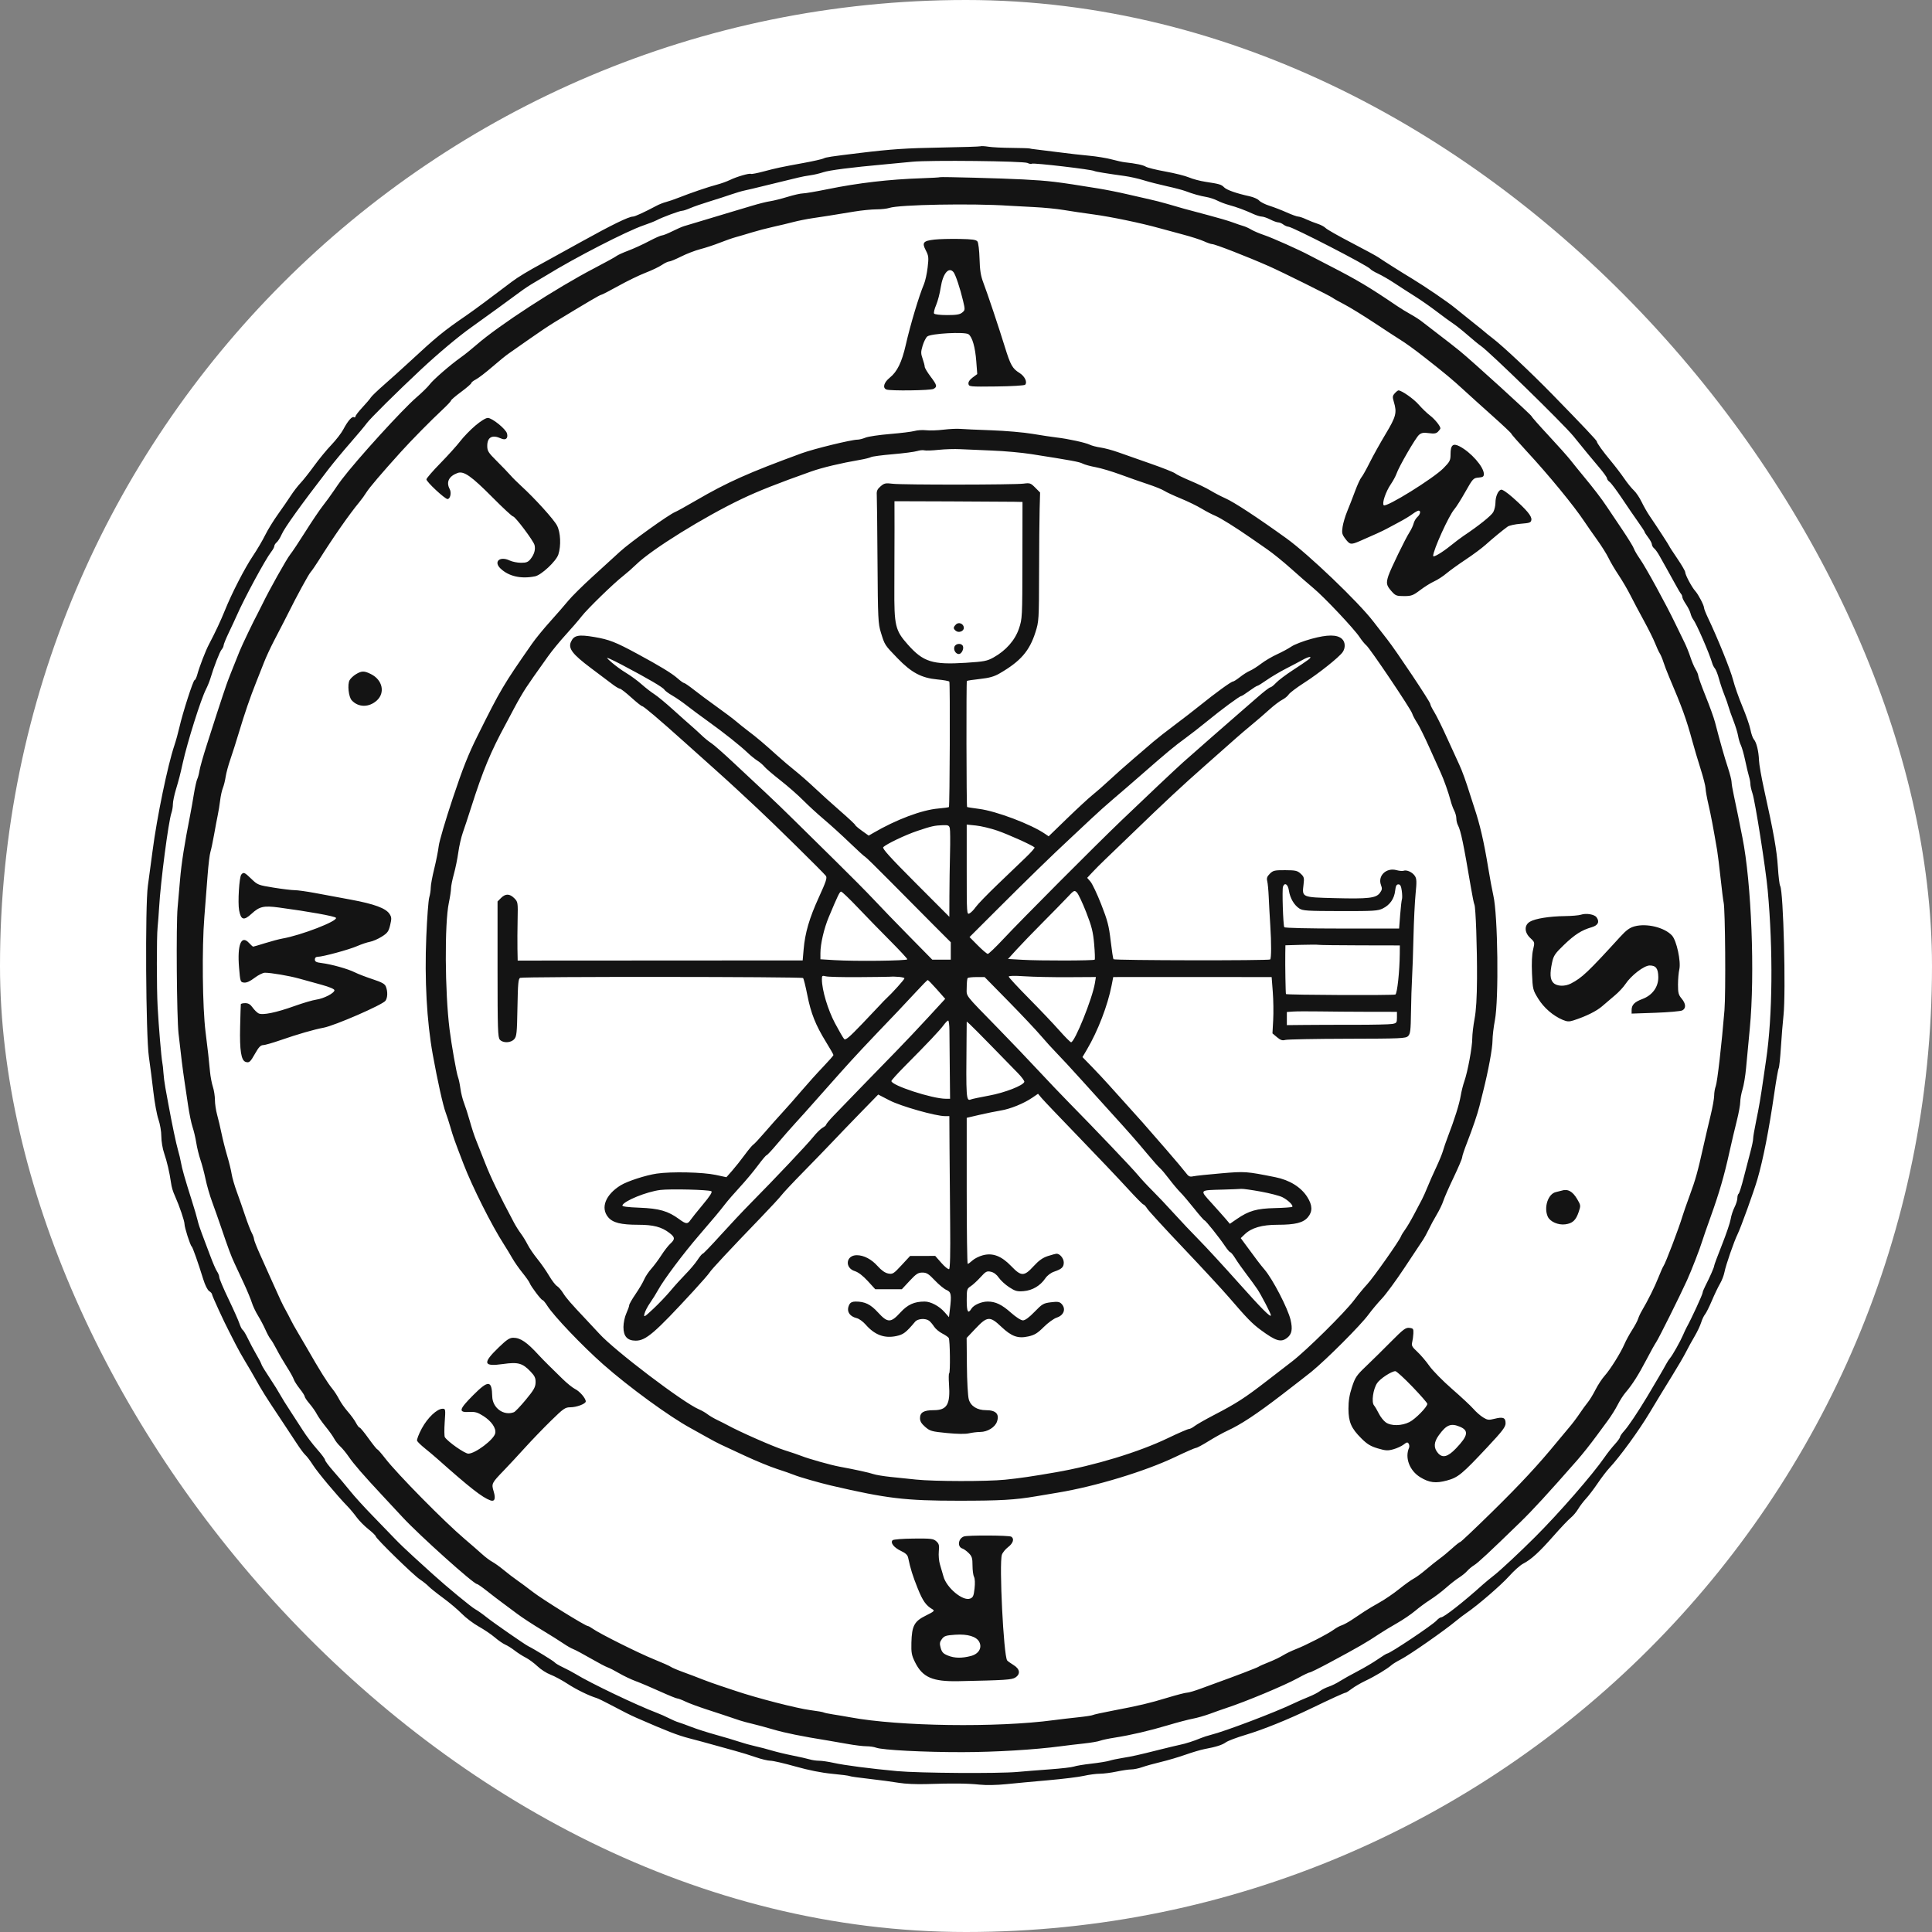 <svg width="119" height="119" viewBox="0 0 119 119" fill="none" xmlns="http://www.w3.org/2000/svg">
<rect x="0" y="0" width="119" height="119" fill="#808080" stroke="none"/>
<rect width="119" height="119" rx="59.5" fill="white"/>
<g clip-path="url(#clip0_3298_19762)">
<path fill-rule="evenodd" clip-rule="evenodd" d="M60.392 9.01C60.343 9.03 59.259 9.065 57.983 9.087C55.843 9.124 54.895 9.187 52.987 9.419C51.144 9.642 50.876 9.683 50.732 9.758C50.647 9.802 50.096 9.927 49.507 10.035C48.06 10.3 47.834 10.348 47.021 10.564C46.635 10.667 46.29 10.733 46.255 10.711C46.164 10.655 45.377 10.882 44.957 11.087C44.76 11.182 44.399 11.312 44.154 11.375C43.666 11.499 42.561 11.876 41.789 12.18C41.519 12.287 41.173 12.405 41.019 12.444C40.865 12.482 40.604 12.585 40.439 12.673C39.693 13.07 39.105 13.34 38.986 13.34C38.727 13.34 37.687 13.847 35.811 14.888C34.756 15.474 33.692 16.061 33.447 16.193C32.584 16.657 31.887 17.077 31.531 17.349C30.314 18.276 29.186 19.112 28.718 19.433C27.308 20.4 26.902 20.732 25.154 22.352C24.757 22.72 24.091 23.319 23.675 23.683C23.259 24.047 22.883 24.408 22.838 24.486C22.794 24.563 22.563 24.835 22.325 25.09C22.087 25.344 21.893 25.598 21.893 25.653C21.893 25.708 21.851 25.727 21.801 25.696C21.685 25.624 21.415 25.936 21.142 26.456C21.026 26.677 20.695 27.104 20.408 27.405C20.12 27.705 19.644 28.285 19.35 28.691C19.055 29.098 18.678 29.575 18.512 29.75C18.345 29.926 18.077 30.273 17.916 30.523C17.755 30.772 17.398 31.29 17.123 31.674C16.848 32.057 16.492 32.636 16.332 32.961C16.172 33.286 15.833 33.862 15.578 34.241C15.074 34.991 14.271 36.552 13.853 37.594C13.601 38.222 13.256 38.958 12.868 39.693C12.662 40.082 12.287 41.055 12.149 41.557C12.098 41.741 12.024 41.891 11.985 41.891C11.901 41.891 11.254 43.899 11.051 44.791C10.973 45.134 10.834 45.636 10.743 45.906C10.329 47.13 9.664 50.346 9.396 52.419C9.297 53.18 9.168 54.144 9.108 54.561C8.934 55.779 8.981 63.766 9.17 65.089C9.251 65.653 9.377 66.637 9.45 67.275C9.523 67.913 9.662 68.666 9.759 68.948C9.859 69.238 9.937 69.695 9.937 69.996C9.937 70.298 10.014 70.755 10.114 71.044C10.283 71.534 10.445 72.229 10.526 72.806C10.572 73.137 10.636 73.356 10.79 73.699C11.052 74.284 11.364 75.203 11.364 75.388C11.364 75.604 11.716 76.707 11.807 76.777C11.869 76.825 12.201 77.767 12.517 78.788C12.631 79.159 12.782 79.46 12.885 79.525C12.981 79.585 13.059 79.674 13.059 79.723C13.059 79.808 13.804 81.431 14.103 81.997C14.18 82.144 14.363 82.501 14.508 82.791C14.654 83.08 14.923 83.562 15.106 83.861C15.289 84.161 15.568 84.638 15.725 84.921C16.122 85.635 16.389 86.061 17.171 87.231C17.543 87.787 18.03 88.524 18.253 88.869C18.475 89.213 18.727 89.553 18.812 89.623C18.897 89.694 19.109 89.974 19.282 90.246C19.575 90.704 20.76 92.118 21.414 92.791C21.568 92.95 21.816 93.247 21.965 93.453C22.114 93.658 22.439 93.989 22.689 94.187C22.938 94.385 23.142 94.583 23.142 94.627C23.142 94.752 25.466 97.021 25.863 97.283C26.059 97.413 26.3 97.605 26.398 97.709C26.497 97.814 26.896 98.134 27.287 98.42C27.678 98.705 28.2 99.146 28.447 99.399C28.694 99.651 29.163 100.005 29.488 100.186C29.814 100.367 30.255 100.665 30.47 100.849C30.684 101.034 30.977 101.237 31.121 101.3C31.265 101.362 31.526 101.527 31.701 101.664C31.876 101.801 32.18 101.996 32.376 102.096C32.572 102.196 32.901 102.438 33.106 102.633C33.31 102.829 33.672 103.061 33.909 103.149C34.145 103.238 34.614 103.489 34.949 103.708C35.498 104.066 36.268 104.443 36.748 104.59C36.846 104.621 37.208 104.795 37.551 104.978C38.401 105.429 38.832 105.646 39.202 105.807C41.105 106.639 41.733 106.882 42.459 107.071C42.926 107.192 43.599 107.374 43.954 107.475C44.309 107.577 44.9 107.74 45.267 107.839C45.635 107.937 46.214 108.116 46.554 108.235C46.895 108.354 47.302 108.451 47.458 108.451C47.614 108.451 48.307 108.611 48.997 108.806C49.817 109.037 50.599 109.193 51.253 109.255C51.804 109.307 52.288 109.37 52.329 109.395C52.37 109.421 52.916 109.499 53.543 109.568C54.169 109.639 54.983 109.747 55.351 109.81C55.747 109.877 56.458 109.909 57.091 109.888C58.685 109.835 59.602 109.845 60.339 109.923C60.736 109.966 61.393 109.954 61.989 109.893C62.534 109.837 63.702 109.728 64.586 109.651C65.469 109.574 66.445 109.453 66.755 109.383C67.065 109.312 67.506 109.253 67.736 109.252C67.966 109.251 68.436 109.192 68.779 109.118C69.123 109.046 69.529 108.986 69.682 108.986C69.836 108.986 70.137 108.924 70.352 108.847C70.566 108.771 71.083 108.627 71.5 108.528C71.918 108.429 72.6 108.227 73.017 108.08C73.434 107.933 73.956 107.778 74.177 107.736C74.912 107.598 75.274 107.484 75.507 107.316C75.635 107.225 76.18 107.018 76.72 106.858C77.784 106.54 79.323 105.92 80.735 105.239C81.999 104.63 82.814 104.258 82.886 104.258C82.921 104.258 83.092 104.148 83.268 104.014C83.444 103.88 83.829 103.656 84.124 103.517C84.688 103.251 85.448 102.793 85.704 102.564C85.787 102.489 86.048 102.33 86.284 102.209C86.816 101.936 88.978 100.428 89.687 99.836C89.867 99.685 90.155 99.466 90.326 99.35C91.024 98.874 92.456 97.638 92.958 97.078C93.253 96.749 93.637 96.406 93.812 96.316C94.311 96.058 94.802 95.611 95.683 94.61C96.131 94.101 96.612 93.594 96.751 93.483C96.891 93.371 97.095 93.131 97.204 92.947C97.313 92.764 97.533 92.474 97.693 92.302C97.853 92.13 98.173 91.709 98.406 91.365C98.638 91.022 98.96 90.6 99.121 90.428C99.766 89.741 100.953 88.111 101.614 87.004C101.998 86.36 102.606 85.36 102.967 84.782C103.326 84.204 103.726 83.521 103.853 83.265C103.982 83.009 104.217 82.579 104.378 82.309C104.538 82.039 104.719 81.658 104.78 81.461C104.842 81.265 104.949 81.04 105.018 80.96C105.087 80.88 105.278 80.499 105.442 80.112C105.605 79.726 105.832 79.253 105.945 79.063C106.058 78.872 106.181 78.551 106.219 78.349C106.294 77.944 106.814 76.44 107.025 76.019C107.215 75.639 108.034 73.372 108.249 72.628C108.605 71.397 108.955 69.612 109.285 67.345C109.4 66.549 109.523 65.853 109.557 65.799C109.59 65.745 109.651 65.171 109.692 64.525C109.733 63.878 109.805 62.988 109.853 62.546C110.008 61.09 109.848 54.892 109.648 54.568C109.606 54.501 109.542 53.975 109.506 53.398C109.44 52.366 109.246 51.277 108.657 48.621C108.493 47.881 108.352 47.078 108.344 46.836C108.324 46.277 108.19 45.723 108.029 45.543C107.96 45.466 107.866 45.197 107.818 44.946C107.77 44.694 107.547 44.051 107.322 43.515C107.098 42.98 106.84 42.245 106.748 41.882C106.597 41.282 105.797 39.303 105.197 38.046C105.066 37.771 104.959 37.499 104.959 37.44C104.959 37.284 104.607 36.611 104.417 36.403C104.207 36.172 103.799 35.407 103.799 35.243C103.799 35.174 103.578 34.793 103.308 34.397C103.038 34 102.818 33.661 102.818 33.642C102.818 33.608 102.036 32.405 101.597 31.764C101.463 31.568 101.246 31.187 101.115 30.917C100.985 30.647 100.768 30.326 100.633 30.203C100.499 30.08 100.232 29.751 100.041 29.47C99.849 29.19 99.482 28.709 99.225 28.4C98.728 27.805 98.356 27.288 98.356 27.194C98.356 27.13 97.514 26.238 95.636 24.314C94.285 22.931 92.588 21.334 91.932 20.831C91.712 20.661 91.511 20.5 91.486 20.473C91.462 20.446 91.1 20.153 90.683 19.822C90.266 19.491 89.784 19.104 89.612 18.961C89.203 18.62 87.769 17.643 86.981 17.166C86.309 16.761 85.246 16.089 84.883 15.84C84.76 15.756 84.017 15.354 83.233 14.946C82.448 14.539 81.737 14.135 81.654 14.049C81.57 13.963 81.349 13.844 81.163 13.786C80.977 13.727 80.661 13.603 80.461 13.51C80.262 13.416 80.037 13.34 79.961 13.34C79.885 13.34 79.566 13.225 79.253 13.084C78.939 12.944 78.462 12.759 78.192 12.674C77.922 12.589 77.636 12.444 77.555 12.352C77.475 12.261 77.214 12.143 76.975 12.091C76.168 11.916 75.561 11.704 75.401 11.541C75.226 11.362 75.121 11.331 74.249 11.198C73.921 11.149 73.465 11.027 73.236 10.929C73.007 10.831 72.356 10.668 71.789 10.566C71.223 10.465 70.675 10.329 70.572 10.265C70.406 10.162 69.951 10.068 69.267 9.994C69.144 9.981 68.782 9.901 68.465 9.817C68.147 9.732 67.525 9.631 67.084 9.591C66.642 9.552 65.759 9.451 65.121 9.367C64.483 9.284 63.861 9.206 63.738 9.195C63.615 9.184 63.475 9.161 63.426 9.146C63.377 9.13 62.875 9.114 62.31 9.109C61.746 9.105 61.104 9.073 60.883 9.037C60.662 9.002 60.441 8.989 60.392 9.01ZM63.292 10.039C63.392 10.092 63.512 10.112 63.559 10.083C63.664 10.019 67.249 10.438 67.402 10.533C67.466 10.572 68.218 10.696 69.27 10.84C69.589 10.883 70.111 11 70.43 11.099C70.749 11.199 71.391 11.364 71.857 11.466C72.323 11.568 72.845 11.705 73.017 11.77C73.476 11.944 73.907 12.066 74.311 12.135C74.507 12.168 74.808 12.268 74.98 12.356C75.152 12.445 75.473 12.566 75.694 12.626C76.171 12.755 76.673 12.94 77.176 13.171C77.377 13.264 77.62 13.34 77.715 13.34C77.809 13.34 78.044 13.42 78.237 13.518C78.429 13.617 78.651 13.697 78.729 13.697C78.808 13.697 78.95 13.756 79.045 13.828C79.14 13.9 79.278 13.96 79.352 13.962C79.608 13.968 84.288 16.381 84.402 16.566C84.433 16.617 84.65 16.748 84.882 16.855C85.115 16.963 85.581 17.234 85.919 17.458C86.258 17.682 86.815 18.042 87.159 18.257C87.502 18.472 88.1 18.889 88.486 19.184C88.872 19.478 89.334 19.816 89.512 19.933C89.69 20.051 90.097 20.375 90.416 20.654C90.734 20.932 91.093 21.226 91.213 21.307C91.737 21.663 96.224 26.038 96.91 26.861C97.111 27.103 97.512 27.595 97.779 27.928C97.897 28.075 98.216 28.456 98.487 28.775C98.759 29.093 98.981 29.402 98.981 29.461C98.981 29.52 99.054 29.621 99.143 29.685C99.233 29.749 99.573 30.203 99.902 30.694C100.229 31.184 100.678 31.84 100.899 32.149C101.12 32.459 101.301 32.736 101.301 32.766C101.301 32.794 101.401 32.95 101.524 33.111C101.646 33.272 101.747 33.461 101.747 33.532C101.747 33.603 101.81 33.713 101.887 33.777C101.965 33.841 102.115 34.054 102.222 34.249C102.329 34.445 102.516 34.779 102.639 34.992C102.761 35.205 102.997 35.629 103.162 35.936C103.327 36.242 103.497 36.531 103.541 36.578C103.585 36.625 103.621 36.713 103.621 36.775C103.621 36.836 103.721 37.036 103.845 37.219C103.969 37.401 104.095 37.654 104.126 37.781C104.155 37.907 104.227 38.07 104.285 38.144C104.489 38.403 105.29 40.246 105.468 40.865C105.496 40.963 105.57 41.104 105.632 41.177C105.693 41.251 105.804 41.532 105.876 41.802C105.949 42.072 106.097 42.514 106.205 42.783C106.313 43.053 106.433 43.395 106.471 43.542C106.511 43.689 106.644 44.071 106.769 44.389C106.894 44.708 107.024 45.129 107.056 45.323C107.089 45.518 107.166 45.779 107.229 45.903C107.291 46.028 107.411 46.45 107.494 46.843C107.577 47.236 107.683 47.68 107.729 47.831C107.776 47.981 107.814 48.191 107.814 48.296C107.814 48.401 107.872 48.66 107.943 48.87C108.108 49.357 108.756 53.478 108.88 54.828C109.218 58.514 109.181 62.585 108.784 65.267C108.737 65.587 108.663 66.088 108.622 66.383C108.444 67.615 108.342 68.215 108.166 69.059C108.064 69.55 107.982 70.032 107.984 70.13C107.987 70.228 107.912 70.59 107.819 70.933C107.726 71.277 107.54 71.99 107.407 72.519C107.274 73.048 107.131 73.502 107.088 73.528C107.046 73.554 107.011 73.675 107.011 73.797C107.011 73.919 106.932 74.174 106.834 74.364C106.738 74.553 106.631 74.883 106.598 75.096C106.564 75.309 106.322 76.022 106.06 76.681C105.798 77.34 105.583 77.918 105.583 77.965C105.583 78.058 105.314 78.671 105.039 79.204C104.946 79.385 104.87 79.575 104.87 79.626C104.87 79.733 104.175 81.241 103.89 81.751C103.843 81.837 103.743 82.048 103.67 82.22C103.496 82.624 103.022 83.469 102.87 83.645C102.805 83.72 102.696 83.886 102.628 84.015C102.499 84.261 101.927 85.241 101.45 86.036C100.88 86.983 100.291 87.861 100.041 88.135C99.899 88.29 99.784 88.459 99.784 88.512C99.784 88.566 99.639 88.767 99.462 88.96C99.284 89.154 99.001 89.513 98.832 89.759C98.1 90.821 96.055 93.169 94.561 94.663C93.66 95.565 92.412 96.73 92.034 97.023C91.806 97.2 91.5 97.453 91.352 97.585C90.151 98.667 88.94 99.618 88.763 99.618C88.708 99.618 88.581 99.708 88.479 99.819C88.22 100.103 85.605 101.849 85.44 101.849C85.404 101.849 85.144 102.009 84.862 102.205C84.579 102.401 84.017 102.734 83.612 102.944C83.207 103.154 82.716 103.43 82.519 103.555C82.323 103.681 82.014 103.833 81.833 103.892C81.653 103.952 81.412 104.073 81.298 104.162C81.185 104.25 80.871 104.412 80.601 104.519C80.331 104.626 79.91 104.811 79.664 104.929C78.538 105.471 75.446 106.643 74.582 106.857C74.388 106.905 74.107 106.996 73.958 107.059C73.564 107.227 73.019 107.401 72.66 107.474C72.489 107.509 71.947 107.639 71.456 107.762C70.13 108.096 69.727 108.186 69.136 108.28C68.841 108.326 68.48 108.403 68.333 108.45C68.186 108.497 67.684 108.579 67.218 108.631C66.751 108.684 66.27 108.764 66.147 108.81C66.024 108.854 65.362 108.932 64.675 108.981C63.988 109.031 63.084 109.102 62.667 109.141C61.491 109.248 56.604 109.215 55.262 109.091C53.575 108.935 52.018 108.732 51.336 108.58C51.017 108.509 50.618 108.451 50.45 108.451C50.282 108.451 50.021 108.414 49.87 108.367C49.719 108.322 49.255 108.216 48.838 108.134C48.421 108.052 47.839 107.912 47.544 107.824C47.25 107.736 46.788 107.614 46.518 107.556C46.248 107.497 45.806 107.374 45.537 107.283C45.267 107.191 44.62 106.999 44.099 106.855C43.579 106.711 42.896 106.493 42.583 106.37C42.269 106.248 41.912 106.119 41.789 106.083C41.666 106.048 41.406 105.936 41.209 105.835C41.013 105.733 40.672 105.582 40.451 105.499C39.214 105.031 36.344 103.66 35.454 103.11C35.283 103.005 34.935 102.82 34.682 102.701C34.429 102.581 34.198 102.444 34.168 102.396C34.124 102.325 32.877 101.559 32.551 101.403C32.342 101.303 30.382 99.943 29.967 99.61C29.722 99.413 29.407 99.191 29.268 99.117C29.031 98.99 27.477 97.706 26.658 96.961C26.458 96.779 25.939 96.308 25.506 95.915C25.072 95.523 24.534 95.006 24.309 94.766C24.084 94.527 23.482 93.905 22.972 93.383C22.462 92.862 21.827 92.165 21.563 91.833C21.298 91.502 20.843 90.962 20.55 90.632C20.258 90.303 20.019 89.983 20.019 89.922C20.019 89.861 19.798 89.562 19.527 89.26C19.257 88.956 18.865 88.439 18.657 88.109C18.449 87.78 18.091 87.227 17.862 86.882C17.632 86.536 17.361 86.099 17.258 85.91C17.156 85.721 16.872 85.264 16.627 84.897C16.382 84.528 16.158 84.167 16.129 84.094C16.04 83.869 16.003 83.798 15.737 83.335C15.595 83.09 15.381 82.683 15.261 82.432C15.141 82.181 15.001 81.949 14.95 81.918C14.899 81.886 14.809 81.71 14.749 81.527C14.69 81.344 14.386 80.661 14.073 80.01C13.761 79.36 13.506 78.756 13.506 78.67C13.506 78.583 13.444 78.425 13.369 78.317C13.294 78.21 13.096 77.75 12.928 77.294C12.761 76.838 12.537 76.244 12.431 75.974C12.326 75.704 12.209 75.343 12.172 75.171C12.134 74.999 11.976 74.457 11.82 73.967C11.397 72.636 11.202 71.95 11.146 71.602C11.118 71.431 11.037 71.089 10.965 70.844C10.849 70.446 10.597 69.245 10.367 67.989C10.322 67.743 10.241 67.302 10.187 67.007C10.133 66.713 10.079 66.291 10.066 66.07C10.054 65.85 10.023 65.569 9.997 65.446C9.939 65.171 9.774 63.213 9.709 62.011C9.646 60.855 9.645 57.707 9.707 57.116C9.734 56.864 9.775 56.316 9.8 55.899C9.891 54.308 10.375 50.6 10.561 50.064C10.61 49.922 10.65 49.681 10.649 49.529C10.649 49.377 10.733 48.971 10.836 48.627C11.023 48.005 11.092 47.74 11.261 46.977C11.545 45.698 12.37 43.078 12.684 42.463C12.781 42.271 12.903 41.974 12.954 41.802C13.17 41.078 13.533 40.141 13.649 40.011C13.717 39.933 13.773 39.817 13.773 39.752C13.773 39.688 13.919 39.33 14.098 38.956C14.277 38.583 14.493 38.117 14.579 37.921C15.046 36.853 16.351 34.441 16.705 33.99C16.81 33.857 16.896 33.698 16.896 33.637C16.896 33.576 16.962 33.472 17.042 33.405C17.122 33.338 17.258 33.123 17.344 32.926C17.526 32.506 18.497 31.153 20.229 28.904C20.534 28.509 21.143 27.774 21.583 27.271C22.023 26.769 22.475 26.229 22.587 26.072C22.79 25.788 24.451 24.142 25.925 22.764C27.002 21.758 28.236 20.723 29.038 20.154C29.787 19.622 31.664 18.259 32.055 17.964C32.27 17.801 32.656 17.547 32.912 17.4C33.167 17.252 33.506 17.052 33.665 16.953C35.376 15.894 38.619 14.226 39.646 13.879C39.964 13.771 40.325 13.629 40.449 13.563C40.79 13.382 41.863 12.983 42.011 12.983C42.083 12.983 42.313 12.908 42.523 12.816C42.733 12.725 43.266 12.54 43.708 12.406C44.149 12.271 44.744 12.079 45.029 11.979C45.315 11.879 45.696 11.767 45.877 11.73C46.058 11.693 46.547 11.577 46.964 11.473C47.381 11.368 47.983 11.222 48.303 11.147C48.621 11.072 49.023 10.975 49.195 10.931C49.367 10.887 49.688 10.826 49.908 10.797C50.129 10.768 50.486 10.684 50.701 10.611C51.076 10.484 52.41 10.313 54.503 10.123C55.043 10.074 55.806 10.002 56.199 9.962C57.255 9.857 63.069 9.919 63.292 10.039ZM57.896 10.914C57.88 10.93 57.372 10.959 56.766 10.979C54.767 11.046 52.867 11.267 50.99 11.65C50.285 11.794 49.594 11.912 49.456 11.912C49.317 11.912 48.891 12.009 48.508 12.126C48.125 12.244 47.642 12.364 47.435 12.395C47.228 12.424 46.726 12.55 46.32 12.673C45.913 12.797 45.38 12.956 45.135 13.027C44.89 13.098 44.167 13.316 43.529 13.51C42.891 13.704 42.269 13.891 42.146 13.925C42.023 13.96 41.693 14.103 41.413 14.244C41.132 14.385 40.844 14.5 40.773 14.5C40.703 14.5 40.343 14.66 39.974 14.855C39.605 15.051 39.032 15.313 38.702 15.437C38.371 15.561 38.044 15.711 37.974 15.768C37.904 15.826 37.299 16.16 36.628 16.509C34.234 17.756 30.718 20.043 29.335 21.251C29.045 21.505 28.619 21.846 28.388 22.01C27.732 22.475 26.679 23.39 26.463 23.682C26.355 23.828 25.991 24.185 25.654 24.475C24.78 25.227 21.994 28.289 21.035 29.553C20.931 29.69 20.711 30.002 20.547 30.248C20.382 30.493 20.086 30.899 19.888 31.151C19.69 31.402 19.207 32.118 18.814 32.742C18.422 33.366 17.997 34.003 17.871 34.159C17.659 34.419 16.564 36.374 16.164 37.207C16.07 37.403 15.938 37.664 15.871 37.787C15.63 38.229 14.918 39.714 14.759 40.107C14.344 41.131 14.02 41.955 13.953 42.159C13.912 42.282 13.81 42.583 13.726 42.828C13.642 43.073 13.477 43.575 13.359 43.943C13.241 44.311 12.964 45.175 12.743 45.862C12.522 46.549 12.317 47.271 12.287 47.468C12.256 47.664 12.195 47.897 12.15 47.984C12.105 48.072 12.01 48.494 11.94 48.921C11.87 49.349 11.773 49.899 11.724 50.144C11.36 51.99 11.175 53.166 11.088 54.204C11.031 54.866 10.965 55.629 10.94 55.899C10.842 56.947 10.885 62.647 10.997 63.661C11.148 65.018 11.259 65.908 11.358 66.561C11.403 66.856 11.503 67.524 11.579 68.047C11.655 68.569 11.781 69.185 11.859 69.415C11.937 69.645 12.04 70.081 12.088 70.383C12.135 70.686 12.252 71.162 12.347 71.442C12.443 71.721 12.584 72.257 12.662 72.633C12.739 73.008 12.923 73.643 13.071 74.043C13.218 74.443 13.454 75.111 13.596 75.528C14.05 76.869 14.228 77.348 14.44 77.803C14.554 78.049 14.816 78.611 15.022 79.052C15.227 79.494 15.447 80.025 15.511 80.231C15.575 80.438 15.746 80.801 15.892 81.037C16.038 81.274 16.244 81.665 16.351 81.907C16.458 82.149 16.6 82.409 16.666 82.484C16.733 82.56 16.9 82.842 17.039 83.112C17.177 83.382 17.457 83.864 17.661 84.183C17.866 84.502 18.059 84.849 18.092 84.955C18.125 85.061 18.291 85.322 18.46 85.535C18.629 85.748 18.768 85.966 18.769 86.018C18.769 86.071 18.904 86.271 19.069 86.464C19.233 86.657 19.435 86.944 19.516 87.103C19.598 87.261 19.841 87.608 20.057 87.873C20.273 88.137 20.509 88.469 20.582 88.61C20.656 88.751 20.824 88.967 20.957 89.09C21.089 89.213 21.321 89.494 21.472 89.715C21.784 90.172 22.37 90.847 23.588 92.153C24.054 92.653 24.603 93.243 24.807 93.463C25.835 94.57 29.172 97.566 29.378 97.566C29.42 97.566 29.694 97.757 29.988 97.99C30.282 98.223 30.714 98.555 30.948 98.726C31.181 98.898 31.599 99.209 31.875 99.416C32.151 99.624 32.818 100.061 33.358 100.385C33.898 100.711 34.505 101.093 34.708 101.233C34.912 101.374 35.184 101.529 35.313 101.578C35.443 101.627 35.926 101.885 36.386 102.151C36.847 102.417 37.313 102.663 37.422 102.698C37.531 102.732 37.849 102.895 38.129 103.059C38.409 103.224 38.875 103.445 39.165 103.552C39.455 103.659 40.123 103.942 40.649 104.181C41.175 104.419 41.654 104.615 41.714 104.615C41.773 104.615 41.996 104.698 42.208 104.801C42.42 104.904 43.005 105.121 43.508 105.285C44.327 105.551 44.671 105.666 45.581 105.973C45.728 106.022 46.07 106.114 46.34 106.177C46.609 106.239 47.192 106.397 47.633 106.527C48.344 106.737 49.418 106.955 50.979 107.204C51.249 107.247 51.811 107.344 52.228 107.421C52.645 107.496 53.155 107.559 53.36 107.559C53.565 107.559 53.839 107.599 53.967 107.648C54.346 107.792 56.928 107.926 59.277 107.922C61.301 107.919 63.733 107.773 65.344 107.558C65.712 107.509 66.354 107.432 66.772 107.388C67.189 107.343 67.631 107.268 67.755 107.22C67.878 107.173 68.28 107.087 68.647 107.03C69.632 106.877 70.789 106.608 71.947 106.262C72.511 106.093 73.193 105.914 73.463 105.863C73.733 105.813 74.215 105.674 74.534 105.557C74.853 105.438 75.294 105.282 75.515 105.21C76.738 104.809 79.117 103.815 79.938 103.363C80.29 103.168 80.623 103.009 80.677 103.009C80.732 103.009 81.28 102.737 81.897 102.406C83.682 101.447 84.184 101.157 84.962 100.636C85.189 100.484 85.675 100.19 86.043 99.981C86.411 99.772 86.913 99.432 87.159 99.224C87.404 99.015 87.829 98.703 88.103 98.529C88.377 98.355 88.811 98.025 89.068 97.797C89.325 97.569 89.683 97.288 89.864 97.174C90.045 97.059 90.273 96.874 90.371 96.762C90.469 96.65 90.662 96.489 90.801 96.404C91.046 96.253 91.719 95.626 93.617 93.782C94.399 93.023 95.354 91.983 97.148 89.938C97.496 89.54 97.942 88.978 98.379 88.384C98.538 88.168 98.834 87.766 99.036 87.492C99.239 87.218 99.51 86.784 99.639 86.528C99.767 86.272 99.987 85.931 100.125 85.77C100.535 85.293 100.918 84.692 101.403 83.763C101.653 83.282 101.928 82.789 102.013 82.666C102.167 82.442 103.456 79.858 103.906 78.868C104.183 78.258 104.719 76.878 104.855 76.42C104.906 76.249 105.136 75.586 105.366 74.948C105.886 73.503 106.204 72.412 106.519 70.978C106.655 70.364 106.861 69.487 106.978 69.028C107.094 68.568 107.189 68.046 107.19 67.868C107.191 67.689 107.254 67.342 107.33 67.097C107.407 66.851 107.504 66.269 107.546 65.803C107.588 65.337 107.692 64.233 107.777 63.349C108.1 60.006 107.882 54.365 107.32 51.572C107.251 51.228 107.134 50.646 107.062 50.278C106.989 49.91 106.867 49.328 106.792 48.984C106.716 48.641 106.654 48.271 106.654 48.163C106.654 48.054 106.551 47.653 106.425 47.27C106.214 46.63 105.953 45.71 105.633 44.479C105.563 44.209 105.302 43.486 105.054 42.873C104.807 42.259 104.604 41.697 104.603 41.623C104.602 41.55 104.527 41.369 104.437 41.221C104.347 41.073 104.202 40.732 104.115 40.463C104.027 40.193 103.865 39.792 103.754 39.571C103.643 39.351 103.389 38.829 103.19 38.411C102.637 37.257 101.373 34.943 101.016 34.436C100.842 34.188 100.671 33.896 100.637 33.788C100.602 33.68 100.286 33.164 99.934 32.641C99.582 32.119 99.152 31.48 98.981 31.222C98.635 30.702 98.181 30.109 97.509 29.298C97.263 29.002 96.916 28.573 96.736 28.344C96.556 28.115 95.944 27.428 95.375 26.818C94.807 26.208 94.341 25.68 94.341 25.646C94.341 25.573 90.679 22.241 89.91 21.615C89.624 21.381 89.048 20.931 88.631 20.615C88.214 20.299 87.752 19.943 87.605 19.824C87.458 19.704 87.136 19.496 86.891 19.361C86.646 19.226 86.264 18.992 86.044 18.842C84.354 17.694 83.599 17.243 81.895 16.369C81.355 16.092 80.793 15.801 80.646 15.722C80.037 15.395 78.378 14.654 77.88 14.486C77.585 14.387 77.224 14.234 77.077 14.146C76.93 14.057 76.709 13.957 76.586 13.923C76.463 13.889 76.162 13.786 75.917 13.695C75.671 13.603 74.989 13.403 74.4 13.249C73.811 13.096 73.149 12.918 72.928 12.855C72.707 12.791 72.245 12.658 71.902 12.559C71.558 12.46 71.076 12.336 70.831 12.284C70.586 12.231 69.963 12.089 69.448 11.968C68.933 11.847 68.13 11.687 67.664 11.611C65.042 11.186 64.639 11.138 63.024 11.052C61.77 10.985 57.928 10.882 57.896 10.914ZM62.132 12.671C62.402 12.689 63.105 12.727 63.693 12.755C64.282 12.783 65.105 12.864 65.522 12.935C65.94 13.006 66.763 13.128 67.352 13.207C68.419 13.35 70.311 13.744 71.411 14.053C71.73 14.143 72.393 14.322 72.883 14.451C73.374 14.581 73.947 14.765 74.157 14.861C74.367 14.957 74.592 15.035 74.658 15.035C74.838 15.035 76.805 15.8 78.147 16.391C78.933 16.737 81.95 18.234 82.081 18.343C82.135 18.388 82.456 18.569 82.795 18.745C83.134 18.921 83.974 19.437 84.661 19.892C85.348 20.346 86.035 20.795 86.187 20.888C86.574 21.125 87.11 21.512 87.81 22.062C89.002 22.997 89.472 23.389 90.138 24.002C90.512 24.346 91.329 25.084 91.955 25.642C92.58 26.2 93.092 26.684 93.092 26.717C93.092 26.75 93.518 27.237 94.038 27.799C95.383 29.25 96.95 31.16 97.587 32.121C97.75 32.367 98.105 32.876 98.377 33.254C98.648 33.631 98.963 34.133 99.076 34.369C99.188 34.605 99.467 35.079 99.697 35.423C99.926 35.766 100.255 36.328 100.427 36.672C100.6 37.015 100.972 37.717 101.254 38.231C101.535 38.745 101.844 39.367 101.941 39.614C102.037 39.86 102.167 40.142 102.23 40.241C102.293 40.339 102.395 40.58 102.456 40.776C102.518 40.972 102.679 41.394 102.815 41.713C103.613 43.583 103.872 44.302 104.248 45.683C104.354 46.076 104.578 46.828 104.745 47.354C104.912 47.88 105.05 48.422 105.053 48.559C105.055 48.695 105.136 49.147 105.233 49.564C105.39 50.241 105.525 50.959 105.766 52.375C105.807 52.62 105.904 53.403 105.981 54.115C106.057 54.826 106.14 55.489 106.166 55.587C106.264 55.97 106.304 61.169 106.216 62.234C106.045 64.323 105.777 66.65 105.68 66.902C105.627 67.04 105.583 67.299 105.583 67.479C105.583 67.658 105.484 68.207 105.364 68.7C105.244 69.192 105.042 70.057 104.916 70.621C104.565 72.193 104.441 72.64 104.068 73.654C103.879 74.17 103.683 74.732 103.632 74.904C103.423 75.615 102.58 77.827 102.461 77.982C102.422 78.031 102.28 78.352 102.144 78.695C101.916 79.274 101.502 80.103 101.122 80.748C101.035 80.895 100.935 81.112 100.898 81.231C100.863 81.35 100.695 81.662 100.527 81.925C100.359 82.187 100.149 82.572 100.061 82.779C99.828 83.323 99.185 84.351 98.838 84.738C98.674 84.92 98.421 85.306 98.275 85.594C98.129 85.883 97.915 86.236 97.797 86.378C97.68 86.52 97.45 86.837 97.286 87.082C97.122 87.328 96.844 87.696 96.668 87.9C96.493 88.104 96.148 88.517 95.903 88.817C94.766 90.207 93.64 91.419 91.9 93.127C90.863 94.145 89.982 94.978 89.943 94.978C89.904 94.978 89.684 95.151 89.453 95.361C89.222 95.572 88.872 95.861 88.676 96.003C88.479 96.146 88.098 96.451 87.828 96.681C87.558 96.911 87.217 97.161 87.07 97.237C86.922 97.313 86.522 97.601 86.179 97.876C85.836 98.152 85.294 98.522 84.974 98.699C84.654 98.877 84.232 99.128 84.036 99.258C83.84 99.389 83.493 99.619 83.266 99.771C83.039 99.921 82.758 100.074 82.642 100.11C82.525 100.145 82.31 100.263 82.162 100.371C81.81 100.632 80.411 101.352 79.821 101.577C79.564 101.676 79.203 101.85 79.018 101.965C78.834 102.079 78.442 102.267 78.147 102.382C77.853 102.497 77.572 102.622 77.522 102.66C77.445 102.717 76.059 103.249 74.98 103.635C74.808 103.696 74.359 103.861 73.981 104.002C73.603 104.143 73.214 104.258 73.116 104.258C73.018 104.258 72.478 104.397 71.917 104.567C70.781 104.912 70.203 105.048 68.536 105.367C67.911 105.485 67.362 105.607 67.315 105.636C67.267 105.665 66.855 105.728 66.398 105.776C65.941 105.823 65.266 105.903 64.898 105.952C61.4 106.421 55.385 106.336 52.362 105.775C52.068 105.721 51.597 105.641 51.317 105.599C51.036 105.556 50.774 105.501 50.734 105.476C50.694 105.451 50.322 105.387 49.906 105.333C49.082 105.226 46.597 104.586 45.313 104.151C45.166 104.101 44.745 103.961 44.377 103.839C44.009 103.718 43.507 103.537 43.261 103.439C43.016 103.34 42.501 103.144 42.117 103.005C41.733 102.866 41.371 102.712 41.314 102.665C41.256 102.618 40.792 102.411 40.282 102.205C39.34 101.825 36.944 100.629 36.511 100.322C36.381 100.229 36.243 100.153 36.205 100.153C36.056 100.153 33.415 98.516 32.822 98.056C32.479 97.79 32.037 97.462 31.841 97.328C31.645 97.193 31.283 96.917 31.038 96.713C30.793 96.51 30.471 96.279 30.324 96.2C30.177 96.122 29.889 95.905 29.685 95.719C29.481 95.533 29.006 95.119 28.63 94.8C27.372 93.734 24.474 90.795 23.725 89.826C23.488 89.519 23.268 89.268 23.237 89.268C23.206 89.268 22.965 88.967 22.701 88.599C22.438 88.231 22.19 87.93 22.149 87.93C22.109 87.93 22.009 87.8 21.926 87.64C21.844 87.481 21.618 87.169 21.424 86.949C21.23 86.728 20.99 86.386 20.89 86.19C20.79 85.994 20.61 85.713 20.49 85.566C20.169 85.174 19.687 84.402 18.904 83.031C18.756 82.773 18.5 82.334 18.333 82.056C18.167 81.778 17.973 81.43 17.903 81.283C17.832 81.136 17.696 80.875 17.599 80.703C17.403 80.354 17.255 80.04 16.736 78.874C16.539 78.432 16.214 77.706 16.013 77.26C15.812 76.814 15.647 76.392 15.646 76.323C15.646 76.254 15.582 76.077 15.503 75.93C15.424 75.782 15.247 75.321 15.108 74.904C14.97 74.487 14.738 73.824 14.594 73.431C14.449 73.039 14.303 72.537 14.269 72.316C14.236 72.095 14.113 71.593 13.996 71.201C13.879 70.808 13.722 70.186 13.646 69.818C13.571 69.45 13.448 68.929 13.373 68.661C13.299 68.393 13.238 67.982 13.238 67.749C13.238 67.516 13.182 67.154 13.113 66.944C13.044 66.733 12.965 66.32 12.937 66.026C12.852 65.13 12.818 64.824 12.662 63.572C12.47 62.035 12.432 58.411 12.587 56.479C12.65 55.694 12.74 54.535 12.787 53.905C12.835 53.274 12.912 52.632 12.96 52.477C13.008 52.323 13.111 51.835 13.189 51.393C13.267 50.952 13.369 50.41 13.416 50.189C13.463 49.968 13.528 49.567 13.56 49.297C13.592 49.027 13.667 48.685 13.727 48.537C13.787 48.389 13.865 48.077 13.899 47.844C13.934 47.612 14.064 47.131 14.188 46.775C14.311 46.42 14.544 45.688 14.706 45.148C15.072 43.926 15.408 42.948 15.777 42.025C15.934 41.633 16.157 41.07 16.271 40.776C16.385 40.481 16.655 39.899 16.871 39.482C17.087 39.065 17.348 38.563 17.449 38.367C17.551 38.171 17.694 37.89 17.767 37.742C18.279 36.712 18.998 35.393 19.129 35.244C19.215 35.146 19.437 34.825 19.622 34.53C20.517 33.104 21.506 31.686 22.134 30.928C22.271 30.763 22.467 30.492 22.569 30.326C22.748 30.037 23.499 29.155 24.681 27.846C25.339 27.117 26.548 25.89 27.268 25.22C27.55 24.957 27.781 24.71 27.781 24.67C27.781 24.631 28.062 24.39 28.406 24.136C28.749 23.881 29.03 23.638 29.03 23.594C29.03 23.551 29.16 23.449 29.318 23.367C29.476 23.285 29.928 22.938 30.322 22.596C30.716 22.253 31.178 21.879 31.35 21.763C31.522 21.648 32.084 21.254 32.599 20.888C33.115 20.522 33.817 20.052 34.161 19.843C36.191 18.609 36.959 18.158 37.03 18.158C37.073 18.158 37.55 17.912 38.089 17.612C38.627 17.312 39.378 16.948 39.757 16.802C40.136 16.657 40.59 16.441 40.765 16.322C40.94 16.203 41.143 16.106 41.215 16.106C41.288 16.106 41.621 15.968 41.955 15.8C42.29 15.632 42.821 15.427 43.135 15.346C43.45 15.265 43.989 15.088 44.332 14.952C44.676 14.816 45.117 14.662 45.313 14.609C45.51 14.556 45.952 14.426 46.295 14.32C46.639 14.214 47.241 14.056 47.633 13.97C48.026 13.884 48.588 13.749 48.882 13.671C49.177 13.594 49.719 13.486 50.087 13.433C50.752 13.336 51.096 13.282 52.63 13.029C53.071 12.957 53.678 12.896 53.977 12.895C54.276 12.895 54.638 12.854 54.78 12.806C55.376 12.603 59.879 12.52 62.132 12.671ZM57.563 14.756C56.862 14.835 56.775 14.942 57.022 15.417C57.199 15.758 57.209 15.858 57.137 16.475C57.093 16.849 56.992 17.311 56.911 17.501C56.605 18.223 56.071 20.006 55.792 21.236C55.548 22.311 55.264 22.894 54.803 23.264C54.44 23.556 54.346 23.895 54.6 23.992C54.841 24.085 57.315 24.052 57.498 23.954C57.742 23.824 57.718 23.724 57.314 23.189C57.118 22.929 56.957 22.659 56.957 22.59C56.957 22.52 56.899 22.298 56.828 22.096C56.715 21.777 56.715 21.674 56.827 21.297C56.898 21.059 57.026 20.802 57.112 20.727C57.329 20.539 59.439 20.424 59.658 20.589C59.889 20.762 60.068 21.388 60.133 22.253L60.193 23.042L59.91 23.252C59.724 23.389 59.635 23.524 59.652 23.642C59.678 23.818 59.73 23.823 61.366 23.804C62.295 23.794 63.093 23.746 63.14 23.699C63.295 23.544 63.119 23.173 62.797 22.973C62.362 22.704 62.24 22.49 61.899 21.387C61.514 20.142 60.822 18.077 60.564 17.399C60.409 16.993 60.353 16.641 60.334 15.94C60.319 15.428 60.262 14.953 60.206 14.875C60.124 14.764 59.892 14.731 59.088 14.717C58.529 14.707 57.843 14.724 57.563 14.756ZM58.731 16.763C58.855 16.912 59.138 17.759 59.319 18.526C59.45 19.079 59.449 19.099 59.266 19.251C59.121 19.372 58.912 19.407 58.335 19.407C57.908 19.407 57.567 19.367 57.534 19.312C57.501 19.26 57.558 19.025 57.66 18.789C57.761 18.553 57.889 18.064 57.944 17.701C58.075 16.844 58.439 16.41 58.731 16.763ZM85.91 24.225C85.769 24.38 85.762 24.45 85.851 24.749C86.053 25.421 85.993 25.654 85.345 26.734C85.01 27.292 84.565 28.09 84.358 28.507C84.15 28.924 83.923 29.328 83.853 29.405C83.783 29.483 83.608 29.864 83.463 30.254C83.319 30.643 83.101 31.202 82.979 31.497C82.857 31.791 82.729 32.223 82.695 32.456C82.64 32.831 82.661 32.917 82.871 33.193C83.149 33.557 83.204 33.565 83.779 33.317C84.59 32.967 85.195 32.69 85.419 32.566C85.542 32.498 85.883 32.315 86.177 32.16C86.472 32.005 86.841 31.783 86.997 31.665C87.153 31.548 87.324 31.452 87.376 31.452C87.529 31.452 87.486 31.679 87.301 31.846C87.207 31.931 87.104 32.108 87.072 32.239C87.04 32.371 86.924 32.619 86.813 32.791C86.56 33.183 85.653 35.053 85.519 35.458C85.368 35.917 85.394 36.057 85.696 36.401C85.952 36.692 86.011 36.716 86.479 36.716C86.934 36.716 87.034 36.679 87.474 36.347C87.742 36.143 88.129 35.902 88.334 35.81C88.538 35.719 88.88 35.498 89.092 35.319C89.305 35.141 89.84 34.756 90.282 34.463C90.723 34.17 91.27 33.765 91.496 33.562C91.93 33.172 92.557 32.655 92.86 32.438C92.959 32.367 93.323 32.287 93.668 32.26C94.225 32.216 94.3 32.189 94.324 32.019C94.357 31.791 94.039 31.409 93.186 30.653C92.812 30.322 92.525 30.132 92.445 30.163C92.262 30.233 92.111 30.599 92.111 30.97C92.111 31.142 92.052 31.397 91.979 31.537C91.866 31.755 91.077 32.387 90.136 33.014C89.988 33.112 89.637 33.378 89.356 33.604C88.817 34.039 88.275 34.359 88.274 34.243C88.272 33.887 89.247 31.74 89.582 31.363C89.691 31.24 89.995 30.759 90.258 30.292C90.716 29.48 90.75 29.444 91.067 29.417C91.339 29.394 91.397 29.355 91.397 29.194C91.395 28.756 90.599 27.851 89.896 27.489C89.495 27.282 89.345 27.413 89.345 27.971C89.345 28.358 89.307 28.433 88.908 28.839C88.285 29.471 85.382 31.272 85.23 31.12C85.112 31.003 85.351 30.291 85.66 29.835C85.807 29.62 85.967 29.323 86.018 29.174C86.168 28.734 87.196 26.96 87.404 26.784C87.555 26.656 87.681 26.634 88.011 26.679C88.333 26.724 88.46 26.703 88.573 26.59C88.654 26.509 88.72 26.416 88.72 26.382C88.718 26.24 88.371 25.813 88.072 25.586C87.894 25.451 87.585 25.153 87.385 24.923C87.072 24.564 86.335 24.047 86.135 24.047C86.1 24.047 85.999 24.127 85.91 24.225ZM29.277 26.216C28.969 26.477 28.551 26.909 28.348 27.175C28.144 27.442 27.591 28.054 27.121 28.535C26.65 29.016 26.265 29.462 26.265 29.526C26.265 29.678 27.402 30.738 27.565 30.738C27.733 30.738 27.819 30.351 27.7 30.128C27.469 29.697 27.64 29.339 28.172 29.137C28.56 28.989 29.014 29.305 30.349 30.65C30.982 31.288 31.545 31.809 31.601 31.809C31.732 31.809 32.857 33.308 32.924 33.571C32.993 33.842 32.91 34.14 32.684 34.427C32.531 34.621 32.424 34.664 32.093 34.664C31.871 34.664 31.556 34.601 31.392 34.523C30.785 34.235 30.381 34.594 30.832 35.021C31.34 35.501 32.094 35.671 32.954 35.499C33.344 35.421 34.253 34.57 34.39 34.156C34.566 33.621 34.53 32.797 34.31 32.372C34.118 31.998 32.949 30.707 32.11 29.94C31.866 29.717 31.564 29.417 31.441 29.274C31.317 29.13 30.945 28.744 30.614 28.414C30.075 27.878 30.012 27.778 30.012 27.465C30.012 26.925 30.316 26.76 30.858 27.006C31.145 27.137 31.306 27.006 31.23 26.703C31.161 26.428 30.316 25.742 30.045 25.742C29.921 25.742 29.607 25.936 29.277 26.216ZM58.117 26.465C57.749 26.51 57.267 26.526 57.046 26.501C56.825 26.476 56.505 26.495 56.336 26.544C56.166 26.593 55.483 26.677 54.819 26.732C54.155 26.787 53.476 26.887 53.31 26.956C53.145 27.024 52.924 27.08 52.82 27.08C52.445 27.079 50.128 27.645 49.373 27.921C46.12 29.111 44.799 29.701 42.877 30.821C42.273 31.173 41.691 31.496 41.583 31.538C41.195 31.693 38.815 33.401 38.191 33.974C37.839 34.296 37.065 35.003 36.47 35.545C35.875 36.087 35.214 36.742 35.001 37.002C34.788 37.262 34.288 37.836 33.89 38.278C33.492 38.719 32.988 39.335 32.771 39.647C30.996 42.192 30.837 42.462 29.422 45.305C28.84 46.474 28.505 47.319 27.882 49.188C27.444 50.501 27.057 51.816 27.023 52.109C26.989 52.403 26.864 53.031 26.747 53.506C26.629 53.981 26.532 54.504 26.532 54.667C26.532 54.83 26.49 55.104 26.439 55.275C26.387 55.447 26.305 56.537 26.257 57.699C26.146 60.341 26.287 62.906 26.656 64.955C26.944 66.549 27.287 68.094 27.45 68.524C27.524 68.72 27.654 69.122 27.739 69.416C27.909 70.009 27.979 70.206 28.549 71.692C29.089 73.098 30.283 75.475 31.036 76.643C31.194 76.889 31.428 77.275 31.556 77.501C31.684 77.727 31.964 78.128 32.178 78.393C32.392 78.657 32.593 78.943 32.624 79.027C32.704 79.243 33.337 80.079 33.42 80.079C33.458 80.079 33.588 80.235 33.709 80.426C34.106 81.055 35.872 82.907 37.15 84.035C38.739 85.439 41.241 87.262 42.548 87.97C42.793 88.103 43.235 88.349 43.529 88.517C43.824 88.684 44.205 88.887 44.377 88.967C44.548 89.047 45.231 89.365 45.894 89.673C46.556 89.981 47.439 90.343 47.856 90.478C48.273 90.612 48.754 90.78 48.923 90.85C49.225 90.976 50.493 91.339 51.202 91.504C54.636 92.303 55.756 92.436 59.054 92.436C61.62 92.436 62.509 92.385 63.827 92.161C64.244 92.09 64.847 91.989 65.166 91.936C67.475 91.553 70.536 90.624 72.376 89.746C73.029 89.434 73.612 89.179 73.672 89.179C73.731 89.179 74.08 88.992 74.447 88.763C74.814 88.535 75.332 88.247 75.598 88.125C76.429 87.743 77.392 87.108 78.947 85.914C79.771 85.281 80.593 84.642 80.773 84.495C81.724 83.716 83.811 81.624 84.29 80.971C84.487 80.701 84.858 80.259 85.112 79.989C85.367 79.719 85.992 78.869 86.501 78.099C87.01 77.329 87.516 76.567 87.625 76.404C87.734 76.241 87.907 75.929 88.009 75.71C88.111 75.492 88.328 75.09 88.491 74.818C88.654 74.546 88.839 74.163 88.901 73.967C88.964 73.77 89.25 73.119 89.537 72.519C89.824 71.918 90.059 71.365 90.059 71.29C90.059 71.214 90.196 70.802 90.364 70.374C90.699 69.517 91.009 68.606 91.128 68.123C91.17 67.951 91.27 67.549 91.351 67.23C91.674 65.945 91.928 64.571 91.93 64.095C91.931 63.819 91.997 63.256 92.076 62.846C92.324 61.554 92.261 56.36 91.982 55.16C91.912 54.855 91.768 54.084 91.664 53.446C91.403 51.849 91.153 50.771 90.807 49.743C90.733 49.522 90.616 49.161 90.548 48.94C90.308 48.166 90.055 47.464 89.888 47.111C89.795 46.914 89.465 46.192 89.154 45.505C88.844 44.818 88.479 44.077 88.343 43.859C88.207 43.641 88.096 43.415 88.096 43.357C88.096 43.231 86.005 40.096 85.453 39.393C85.24 39.123 84.851 38.621 84.587 38.278C83.66 37.071 80.585 34.13 79.233 33.157C77.408 31.844 76.016 30.931 75.469 30.689C75.213 30.576 74.807 30.364 74.567 30.219C74.328 30.073 73.771 29.803 73.329 29.618C72.888 29.433 72.461 29.226 72.38 29.157C72.299 29.089 71.617 28.818 70.863 28.556C70.11 28.294 69.212 27.978 68.868 27.855C68.525 27.732 68.043 27.603 67.798 27.567C67.552 27.532 67.251 27.453 67.128 27.393C66.866 27.263 65.774 27.025 65.076 26.946C64.806 26.915 64.144 26.815 63.604 26.724C63.064 26.632 61.92 26.533 61.061 26.503C60.203 26.473 59.339 26.434 59.143 26.416C58.947 26.399 58.485 26.421 58.117 26.465ZM61.106 27.752C61.842 27.779 62.926 27.877 63.515 27.969C66.045 28.366 66.471 28.445 66.686 28.555C66.811 28.619 67.172 28.719 67.489 28.776C67.805 28.834 68.493 29.038 69.017 29.231C69.541 29.424 70.309 29.694 70.724 29.83C71.139 29.967 71.581 30.146 71.706 30.228C71.831 30.31 72.287 30.523 72.721 30.701C73.154 30.879 73.734 31.161 74.011 31.328C74.287 31.495 74.669 31.694 74.858 31.771C75.169 31.898 76.112 32.487 77.077 33.158C77.273 33.295 77.712 33.599 78.052 33.835C78.392 34.07 79.052 34.604 79.517 35.021C79.983 35.438 80.608 35.983 80.906 36.232C81.573 36.787 83.403 38.729 83.74 39.238C83.876 39.444 84.063 39.673 84.156 39.748C84.381 39.929 86.892 43.659 86.98 43.943C87.018 44.066 87.156 44.327 87.286 44.523C87.416 44.72 87.755 45.402 88.039 46.04C88.323 46.678 88.631 47.361 88.723 47.557C88.922 47.983 89.23 48.851 89.352 49.328C89.4 49.517 89.498 49.786 89.57 49.926C89.643 50.066 89.702 50.285 89.702 50.413C89.702 50.542 89.747 50.732 89.803 50.835C89.976 51.16 90.148 51.986 90.594 54.629C90.687 55.182 90.786 55.671 90.814 55.715C90.896 55.848 90.986 58.398 90.975 60.273C90.969 61.45 90.92 62.257 90.824 62.759C90.747 63.168 90.683 63.709 90.683 63.961C90.683 64.495 90.399 66.024 90.193 66.606C90.115 66.827 90.014 67.228 89.97 67.498C89.888 67.998 89.589 68.951 89.186 69.996C89.063 70.315 88.925 70.717 88.878 70.889C88.831 71.06 88.641 71.522 88.456 71.915C88.271 72.307 88.031 72.849 87.924 73.119C87.816 73.389 87.663 73.73 87.585 73.877C87.507 74.025 87.288 74.44 87.098 74.8C86.909 75.161 86.66 75.582 86.546 75.737C86.431 75.892 86.317 76.08 86.291 76.154C86.201 76.412 84.59 78.698 84.216 79.097C84.01 79.318 83.645 79.76 83.406 80.079C82.833 80.843 80.456 83.192 79.568 83.87C79.376 84.017 78.676 84.557 78.014 85.069C76.664 86.112 76.165 86.434 74.774 87.157C74.243 87.433 73.706 87.74 73.579 87.839C73.453 87.938 73.295 88.019 73.227 88.019C73.16 88.019 72.573 88.274 71.923 88.586C70.138 89.443 67.427 90.268 65.032 90.684C63.565 90.939 62.806 91.05 61.909 91.141C60.78 91.255 57.546 91.25 56.424 91.133C56.006 91.089 55.302 91.016 54.86 90.971C54.419 90.925 53.937 90.845 53.79 90.793C53.543 90.706 52.682 90.517 51.693 90.335C51.183 90.242 49.783 89.847 49.373 89.682C49.201 89.612 48.72 89.449 48.303 89.318C47.657 89.116 45.55 88.189 44.823 87.788C44.7 87.72 44.419 87.578 44.198 87.472C43.977 87.367 43.696 87.202 43.574 87.106C43.451 87.011 43.218 86.877 43.056 86.809C42.094 86.407 37.829 83.168 36.901 82.135C36.788 82.01 36.447 81.644 36.142 81.321C35.14 80.26 34.869 79.948 34.675 79.632C34.569 79.461 34.403 79.271 34.306 79.212C34.208 79.152 33.988 78.864 33.817 78.573C33.646 78.281 33.322 77.816 33.097 77.54C32.873 77.264 32.604 76.869 32.5 76.662C32.396 76.456 32.209 76.15 32.085 75.984C31.96 75.818 31.77 75.517 31.663 75.315C30.725 73.553 30.238 72.547 29.883 71.64C29.654 71.055 29.393 70.396 29.303 70.175C29.213 69.954 29.049 69.452 28.94 69.059C28.83 68.667 28.669 68.165 28.583 67.944C28.496 67.723 28.395 67.322 28.36 67.052C28.324 66.782 28.256 66.461 28.209 66.338C28.117 66.1 27.809 64.354 27.689 63.394C27.401 61.08 27.378 56.895 27.646 55.608C27.721 55.253 27.781 54.851 27.781 54.716C27.781 54.58 27.86 54.184 27.957 53.836C28.053 53.487 28.176 52.887 28.229 52.501C28.281 52.116 28.407 51.568 28.507 51.285C28.608 51.001 28.843 50.287 29.031 49.698C29.74 47.468 30.229 46.292 31.143 44.612C31.224 44.465 31.468 44.005 31.686 43.591C31.904 43.176 32.232 42.614 32.414 42.342C32.739 41.857 32.858 41.688 33.757 40.425C33.999 40.085 34.493 39.483 34.855 39.087C35.217 38.691 35.652 38.186 35.822 37.965C36.173 37.51 37.8 35.927 38.386 35.472C38.599 35.306 38.963 34.986 39.194 34.761C40.146 33.834 43.372 31.832 45.693 30.728C46.723 30.237 47.928 29.762 49.962 29.041C50.644 28.799 51.792 28.526 52.978 28.322C53.268 28.273 53.569 28.198 53.647 28.156C53.725 28.114 54.332 28.033 54.994 27.977C55.657 27.92 56.328 27.833 56.487 27.783C56.646 27.733 56.847 27.713 56.933 27.738C57.02 27.763 57.412 27.75 57.805 27.708C58.197 27.666 58.8 27.648 59.143 27.667C59.486 27.686 60.37 27.724 61.106 27.752ZM54.238 29.956C54.038 30.128 53.987 30.241 54.004 30.479C54.015 30.646 54.036 32.489 54.049 34.575C54.072 38.114 54.087 38.407 54.258 38.962C54.498 39.739 54.487 39.722 55.278 40.54C56.138 41.431 56.756 41.76 57.736 41.85C58.117 41.886 58.449 41.946 58.474 41.984C58.527 42.066 58.501 49.656 58.447 49.71C58.427 49.73 58.133 49.771 57.795 49.8C56.779 49.886 55.201 50.48 53.782 51.309L53.506 51.469L53.09 51.171C52.861 51.007 52.674 50.846 52.674 50.814C52.674 50.781 52.263 50.396 51.761 49.959C51.258 49.521 50.546 48.878 50.177 48.529C49.809 48.181 49.266 47.705 48.972 47.471C48.677 47.237 48.186 46.82 47.88 46.543C47.072 45.813 46.598 45.411 46.105 45.042C45.866 44.862 45.527 44.591 45.353 44.441C45.178 44.29 44.641 43.885 44.16 43.542C43.679 43.198 43.044 42.727 42.749 42.493C42.454 42.26 42.178 42.07 42.135 42.07C42.092 42.07 41.907 41.936 41.723 41.773C41.378 41.469 40.65 41.025 39.246 40.266C37.911 39.544 37.523 39.392 36.613 39.237C35.632 39.07 35.353 39.126 35.17 39.528C34.984 39.937 35.252 40.291 36.403 41.154C36.975 41.584 37.588 42.045 37.765 42.178C37.942 42.31 38.133 42.421 38.189 42.423C38.245 42.425 38.557 42.667 38.882 42.962C39.207 43.256 39.509 43.497 39.553 43.497C39.643 43.497 40.605 44.314 42.154 45.704C42.714 46.206 43.566 46.969 44.047 47.399C44.528 47.83 45.114 48.362 45.35 48.583C45.585 48.804 46.168 49.346 46.644 49.787C47.574 50.65 50.684 53.712 50.867 53.945C50.958 54.062 50.886 54.287 50.44 55.262C49.851 56.549 49.585 57.459 49.498 58.487L49.44 59.156L40.663 59.161L31.886 59.166L31.872 58.447C31.865 58.052 31.869 57.239 31.882 56.641C31.905 55.579 31.9 55.549 31.677 55.325C31.39 55.039 31.136 55.034 30.86 55.31L30.646 55.525L30.646 59.703C30.647 63.404 30.663 63.9 30.789 64.04C30.987 64.258 31.46 64.242 31.671 64.009C31.823 63.84 31.844 63.641 31.872 62.052C31.899 60.554 31.925 60.275 32.043 60.23C32.261 60.146 49.384 60.157 49.464 60.241C49.503 60.282 49.621 60.755 49.727 61.292C49.949 62.419 50.235 63.138 50.878 64.181C51.13 64.59 51.336 64.951 51.336 64.985C51.336 65.019 51.045 65.35 50.689 65.722C50.333 66.093 49.741 66.751 49.373 67.183C49.005 67.615 48.477 68.214 48.2 68.514C47.922 68.814 47.428 69.37 47.102 69.749C46.776 70.128 46.457 70.47 46.393 70.507C46.33 70.545 46.093 70.828 45.868 71.136C45.642 71.445 45.297 71.879 45.101 72.103L44.743 72.509L44.091 72.369C43.296 72.198 41.361 72.154 40.451 72.287C39.771 72.387 38.642 72.754 38.226 73.01C37.294 73.586 36.977 74.4 37.461 74.975C37.746 75.315 38.244 75.439 39.319 75.439C40.243 75.439 40.746 75.57 41.225 75.936C41.583 76.209 41.593 76.323 41.286 76.606C41.157 76.725 40.91 77.043 40.737 77.313C40.565 77.582 40.285 77.958 40.116 78.148C39.947 78.337 39.749 78.635 39.676 78.809C39.604 78.984 39.367 79.385 39.15 79.702C38.933 80.019 38.756 80.329 38.756 80.391C38.756 80.454 38.676 80.68 38.579 80.894C38.479 81.114 38.402 81.479 38.401 81.736C38.398 82.308 38.639 82.577 39.155 82.577C39.785 82.577 40.325 82.112 42.726 79.504C43.217 78.971 43.658 78.463 43.708 78.376C43.801 78.21 44.993 76.933 46.85 75.008C47.45 74.386 48.032 73.756 48.144 73.607C48.256 73.459 48.859 72.816 49.485 72.18C50.11 71.543 50.906 70.721 51.254 70.353C51.601 69.985 52.382 69.174 52.989 68.55L54.093 67.417L54.789 67.777C55.484 68.138 57.636 68.747 58.211 68.747H58.474L58.485 70.688C58.49 71.755 58.508 73.862 58.524 75.37C58.542 77.185 58.521 78.131 58.46 78.169C58.409 78.2 58.196 78.03 57.986 77.791L57.604 77.357L56.83 77.359L56.057 77.36L55.531 77.928C55.041 78.458 54.984 78.493 54.709 78.441C54.514 78.404 54.293 78.249 54.057 77.985C53.678 77.56 53.206 77.313 52.773 77.313C52.101 77.313 52.011 78.097 52.66 78.297C52.867 78.361 53.155 78.582 53.449 78.903L53.911 79.409H54.73H55.548L56.026 78.896C56.431 78.461 56.55 78.383 56.814 78.383C57.075 78.383 57.199 78.461 57.581 78.865C57.832 79.13 58.155 79.396 58.3 79.456C58.589 79.576 58.618 79.743 58.506 80.671L58.451 81.13L58.181 80.822C57.852 80.448 57.328 80.168 56.956 80.168C56.313 80.168 55.909 80.351 55.455 80.846C54.865 81.491 54.676 81.49 54.079 80.838C53.62 80.336 53.276 80.169 52.7 80.168C52.507 80.168 52.383 80.224 52.321 80.34C52.11 80.734 52.295 81.074 52.785 81.196C52.919 81.23 53.157 81.403 53.314 81.582C53.876 82.226 54.476 82.45 55.213 82.292C55.645 82.2 55.805 82.077 56.368 81.408C56.531 81.215 57.013 81.184 57.231 81.353C57.309 81.412 57.445 81.574 57.535 81.712C57.625 81.85 57.85 82.04 58.035 82.134C58.221 82.229 58.401 82.353 58.437 82.41C58.516 82.538 58.54 84.543 58.463 84.591C58.433 84.609 58.428 84.903 58.452 85.243C58.543 86.505 58.336 86.859 57.509 86.859C56.899 86.859 56.667 86.996 56.667 87.355C56.667 87.54 56.757 87.691 56.988 87.89C57.284 88.146 57.385 88.174 58.32 88.266C58.961 88.329 59.46 88.335 59.683 88.284C59.877 88.239 60.191 88.201 60.382 88.2C60.824 88.197 61.287 87.912 61.407 87.568C61.571 87.097 61.345 86.859 60.733 86.859C60.186 86.859 59.788 86.608 59.671 86.19C59.615 85.994 59.563 85.064 59.555 84.122L59.539 82.41L60.094 81.824C60.811 81.067 60.971 81.056 61.67 81.717C62.308 82.32 62.698 82.46 63.343 82.315C63.724 82.23 63.904 82.12 64.289 81.736C64.55 81.475 64.911 81.214 65.091 81.156C65.54 81.012 65.675 80.601 65.374 80.299C65.254 80.179 65.13 80.163 64.728 80.213C64.27 80.27 64.191 80.317 63.722 80.801C63.389 81.146 63.142 81.327 63.007 81.327C62.885 81.327 62.583 81.133 62.266 80.852C61.705 80.353 61.317 80.168 60.836 80.168C60.453 80.168 59.973 80.378 59.834 80.607C59.626 80.95 59.544 80.805 59.544 80.089C59.544 79.42 59.557 79.377 59.79 79.225C59.925 79.136 60.197 78.886 60.395 78.668C60.717 78.312 60.783 78.277 61.034 78.333C61.211 78.371 61.39 78.506 61.522 78.7C61.637 78.868 61.924 79.131 62.161 79.285C62.536 79.528 62.651 79.559 63.056 79.526C63.59 79.481 64.075 79.195 64.384 78.741C64.506 78.561 64.722 78.397 64.933 78.325C65.402 78.163 65.522 78.049 65.522 77.762C65.522 77.515 65.286 77.223 65.086 77.223C65.026 77.223 64.78 77.287 64.541 77.366C64.225 77.469 63.985 77.64 63.664 77.99C63.079 78.629 62.902 78.629 62.286 77.987C61.684 77.36 61.146 77.154 60.535 77.318C60.309 77.378 60.022 77.522 59.897 77.638C59.771 77.753 59.641 77.848 59.606 77.848C59.572 77.848 59.544 75.824 59.544 73.35V68.851L60.325 68.669C60.755 68.57 61.347 68.449 61.641 68.401C62.235 68.305 63.065 67.967 63.592 67.606L63.937 67.37L64.159 67.635C64.28 67.781 65.312 68.863 66.451 70.041C67.589 71.219 68.933 72.634 69.437 73.186C69.941 73.738 70.387 74.19 70.427 74.19C70.468 74.19 70.576 74.306 70.666 74.449C70.757 74.591 71.76 75.685 72.896 76.88C74.031 78.075 75.288 79.434 75.689 79.9C76.813 81.208 77.127 81.53 77.657 81.92C78.593 82.609 78.903 82.701 79.284 82.4C79.57 82.176 79.627 81.872 79.492 81.295C79.328 80.594 78.394 78.79 77.886 78.196C77.625 77.89 77.41 77.608 76.727 76.675L76.423 76.261L76.669 76.025C77.087 75.625 77.727 75.439 78.689 75.439C79.774 75.439 80.271 75.316 80.558 74.975C80.854 74.623 80.843 74.236 80.522 73.73C80.135 73.119 79.432 72.683 78.549 72.507C76.757 72.149 76.692 72.144 75.203 72.272C74.418 72.339 73.655 72.419 73.507 72.451C73.278 72.5 73.21 72.468 73.033 72.229C72.919 72.076 72.384 71.44 71.843 70.817C70.461 69.224 70.169 68.893 69.383 68.029C69.002 67.609 68.509 67.062 68.288 66.813C68.067 66.564 67.614 66.079 67.281 65.735L66.674 65.111L66.947 64.648C67.626 63.497 68.225 61.939 68.469 60.695L68.569 60.182L69.343 60.178C69.769 60.175 71.964 60.175 74.222 60.178L78.326 60.183L78.396 61.097C78.435 61.6 78.446 62.38 78.421 62.831L78.376 63.65L78.655 63.885C78.872 64.067 78.986 64.105 79.165 64.054C79.293 64.018 81.011 63.985 82.985 63.981C86.304 63.974 86.585 63.962 86.732 63.815C86.869 63.678 86.894 63.468 86.909 62.342C86.919 61.62 86.948 60.668 86.975 60.227C87.001 59.785 87.041 58.641 87.063 57.684C87.085 56.727 87.143 55.542 87.192 55.051C87.267 54.304 87.26 54.126 87.149 53.955C86.999 53.724 86.645 53.56 86.454 53.633C86.385 53.66 86.19 53.643 86.021 53.597C85.388 53.422 84.844 53.944 85.062 54.517C85.144 54.731 85.131 54.813 84.99 55.002C84.753 55.32 84.289 55.373 82.207 55.32C80.185 55.269 80.194 55.273 80.289 54.495C80.341 54.071 80.325 54.009 80.115 53.815C79.912 53.627 79.799 53.601 79.16 53.598C78.507 53.595 78.415 53.616 78.215 53.816C78.044 53.986 78.008 54.09 78.055 54.276C78.088 54.408 78.128 54.837 78.145 55.23C78.161 55.623 78.206 56.426 78.243 57.014C78.313 58.091 78.309 59.024 78.236 59.097C78.159 59.175 68.631 59.16 68.582 59.082C68.556 59.038 68.478 58.522 68.409 57.934C68.305 57.03 68.215 56.688 67.829 55.705C67.579 55.066 67.281 54.438 67.169 54.307L66.964 54.07L67.292 53.718C67.472 53.525 67.812 53.184 68.048 52.96C68.284 52.736 69.017 52.031 69.677 51.393C71.809 49.332 72.766 48.441 74.266 47.117C75.076 46.402 75.919 45.656 76.14 45.459C76.361 45.262 76.797 44.89 77.109 44.633C77.421 44.377 77.903 43.961 78.18 43.709C78.456 43.458 78.814 43.186 78.974 43.104C79.134 43.023 79.314 42.875 79.375 42.776C79.436 42.677 79.867 42.352 80.333 42.053C81.232 41.477 82.477 40.485 82.699 40.168C82.883 39.904 82.865 39.54 82.657 39.352C82.355 39.078 81.767 39.078 80.776 39.349C80.281 39.485 79.728 39.697 79.547 39.821C79.366 39.945 78.967 40.161 78.659 40.301C78.352 40.441 77.911 40.701 77.678 40.879C77.445 41.058 77.135 41.254 76.987 41.316C76.84 41.378 76.564 41.553 76.373 41.705C76.182 41.856 75.986 41.98 75.938 41.98C75.833 41.98 74.847 42.696 73.909 43.454C73.541 43.751 72.839 44.294 72.349 44.66C71.858 45.026 71.27 45.487 71.042 45.683C70.814 45.88 70.252 46.361 69.794 46.754C69.335 47.146 68.678 47.73 68.334 48.051C67.99 48.372 67.523 48.782 67.296 48.962C67.069 49.143 66.368 49.79 65.737 50.401L64.591 51.512L64.365 51.358C63.498 50.765 61.362 49.958 60.305 49.823C59.914 49.773 59.581 49.72 59.567 49.706C59.525 49.664 59.512 41.983 59.553 41.942C59.574 41.922 59.935 41.867 60.356 41.821C60.931 41.758 61.233 41.673 61.56 41.484C62.859 40.734 63.41 40.101 63.779 38.937C63.988 38.279 63.995 38.171 64.001 35.324C64.004 33.71 64.02 31.927 64.035 31.363L64.064 30.337L63.765 30.036C63.486 29.755 63.437 29.738 63.044 29.789C62.46 29.864 55.598 29.87 54.989 29.797C54.544 29.743 54.467 29.759 54.238 29.956ZM62.444 30.906L62.98 30.917L62.975 34.508C62.97 38.035 62.966 38.111 62.76 38.721C62.52 39.434 61.958 40.072 61.195 40.496C60.795 40.718 60.618 40.752 59.489 40.824C57.437 40.954 56.867 40.775 55.914 39.699C55.138 38.824 55.073 38.545 55.087 36.181C55.094 35.126 55.098 33.5 55.097 32.567L55.094 30.872L58.502 30.883C60.376 30.89 62.15 30.9 62.444 30.906ZM58.882 38.463C58.708 38.636 58.706 38.717 58.871 38.854C59.047 39 59.366 38.885 59.366 38.676C59.366 38.423 59.057 38.287 58.882 38.463ZM58.785 39.843C58.721 40.044 58.873 40.285 59.062 40.285C59.221 40.285 59.379 39.977 59.312 39.801C59.232 39.593 58.855 39.624 58.785 39.843ZM38.309 40.95C39.936 41.808 40.837 42.336 40.923 42.482C40.962 42.548 41.182 42.711 41.413 42.844C41.645 42.978 42.039 43.249 42.29 43.448C42.541 43.647 43.139 44.09 43.618 44.434C44.593 45.133 45.602 45.935 46.072 46.386C46.244 46.55 46.505 46.76 46.652 46.853C46.799 46.945 46.991 47.109 47.078 47.217C47.166 47.325 47.608 47.704 48.06 48.058C48.512 48.412 49.145 48.966 49.465 49.289C49.785 49.612 50.367 50.146 50.758 50.475C51.15 50.805 51.867 51.457 52.353 51.925C52.839 52.393 53.26 52.776 53.29 52.776C53.319 52.776 54.026 53.468 54.86 54.313C55.695 55.158 56.869 56.342 57.47 56.944L58.563 58.038V58.575V59.111H57.993H57.424L55.997 57.661C55.212 56.864 54.232 55.85 53.82 55.408C53.407 54.967 52.333 53.883 51.432 52.999C50.531 52.116 49.388 50.99 48.892 50.497C48.396 50.004 47.625 49.261 47.179 48.846C46.732 48.431 45.855 47.61 45.228 47.022C44.602 46.433 43.963 45.87 43.809 45.772C43.655 45.674 43.383 45.453 43.206 45.281C43.028 45.11 42.746 44.854 42.581 44.712C42.415 44.571 41.911 44.121 41.459 43.713C41.008 43.304 40.486 42.873 40.299 42.755C40.113 42.637 39.759 42.363 39.514 42.145C39.269 41.928 38.847 41.618 38.577 41.456C38.307 41.295 37.906 41.004 37.685 40.81C37.336 40.504 37.318 40.473 37.551 40.575C37.698 40.639 38.04 40.808 38.309 40.95ZM80.591 40.629C80.474 40.72 80.037 41.016 79.62 41.286C79.203 41.556 78.743 41.904 78.599 42.057C78.455 42.211 78.294 42.338 78.242 42.338C78.19 42.338 77.846 42.602 77.478 42.924C77.11 43.246 76.648 43.648 76.452 43.816C75.882 44.307 73.276 46.59 72.869 46.956C72.364 47.41 70.586 49.087 69.064 50.546C67.451 52.091 62.909 56.652 61.799 57.84C61.329 58.343 60.899 58.754 60.844 58.754C60.789 58.754 60.513 58.521 60.231 58.236L59.718 57.718L61.365 56.073C63.24 54.199 64.806 52.675 65.839 51.717C66.229 51.355 66.851 50.772 67.22 50.423C67.589 50.073 68.212 49.517 68.603 49.186C68.994 48.855 69.762 48.193 70.308 47.714C71.824 46.386 72.358 45.942 72.995 45.481C73.315 45.249 73.923 44.775 74.346 44.429C75.219 43.712 76.356 42.873 76.453 42.873C76.488 42.873 76.709 42.732 76.943 42.56C77.177 42.389 77.403 42.246 77.446 42.243C77.488 42.241 77.744 42.083 78.014 41.892C78.284 41.702 78.826 41.381 79.218 41.179C79.611 40.978 80.072 40.734 80.244 40.638C80.644 40.415 80.874 40.409 80.591 40.629ZM21.921 41.53C21.764 41.625 21.589 41.791 21.531 41.899C21.39 42.163 21.471 42.921 21.663 43.133C22.068 43.58 22.729 43.585 23.212 43.145C23.732 42.67 23.563 41.886 22.864 41.529C22.439 41.312 22.277 41.312 21.921 41.53ZM58.502 51.014C58.529 51.125 58.535 51.817 58.516 52.553C58.498 53.289 58.48 54.472 58.478 55.181L58.474 56.47L56.388 54.378C54.823 52.809 54.327 52.26 54.403 52.182C54.596 51.984 55.758 51.43 56.511 51.176C57.374 50.886 57.568 50.843 58.085 50.826C58.4 50.815 58.462 50.843 58.502 51.014ZM61.427 51.161C62.091 51.388 63.591 52.064 63.723 52.196C63.75 52.224 63.512 52.496 63.194 52.801C62.876 53.106 62.095 53.855 61.459 54.465C60.823 55.075 60.212 55.706 60.1 55.868C59.989 56.03 59.818 56.205 59.721 56.257C59.547 56.35 59.544 56.315 59.544 53.57V50.789L60.111 50.847C60.423 50.879 61.015 51.02 61.427 51.161ZM14.862 53.87C14.734 54.024 14.639 55.587 14.728 56.068C14.84 56.671 15.019 56.721 15.494 56.283C15.984 55.831 16.242 55.772 17.18 55.898C19.012 56.142 20.633 56.435 20.693 56.532C20.816 56.731 18.552 57.608 17.387 57.811C17.191 57.846 16.717 57.971 16.334 58.091C15.951 58.21 15.618 58.308 15.594 58.308C15.569 58.308 15.452 58.203 15.333 58.075C14.858 57.562 14.607 58.191 14.724 59.597C14.798 60.475 14.804 60.495 15.032 60.521C15.189 60.539 15.399 60.445 15.679 60.231C15.908 60.057 16.194 59.914 16.315 59.914C16.696 59.914 17.809 60.103 18.413 60.271C18.732 60.36 19.354 60.531 19.796 60.653C20.298 60.791 20.599 60.919 20.599 60.993C20.599 61.169 19.947 61.506 19.484 61.571C19.263 61.602 18.66 61.779 18.145 61.964C16.993 62.377 16.163 62.546 15.921 62.416C15.826 62.365 15.663 62.203 15.558 62.056C15.42 61.862 15.294 61.788 15.106 61.788C14.962 61.788 14.839 61.818 14.833 61.855C14.827 61.892 14.807 62.524 14.79 63.26C14.756 64.701 14.854 65.32 15.13 65.407C15.352 65.478 15.415 65.421 15.728 64.866C15.934 64.501 16.057 64.375 16.205 64.374C16.315 64.373 16.807 64.232 17.298 64.061C18.325 63.704 19.352 63.407 19.93 63.301C20.612 63.175 23.558 61.893 23.742 61.642C23.876 61.458 23.889 61.084 23.772 60.777C23.706 60.602 23.536 60.507 22.947 60.312C22.539 60.178 22.044 59.987 21.848 59.888C21.429 59.677 20.419 59.394 19.818 59.319C19.482 59.278 19.394 59.232 19.394 59.1C19.394 58.993 19.458 58.933 19.569 58.933C19.875 58.933 21.502 58.492 21.996 58.275C22.258 58.16 22.616 58.04 22.791 58.008C22.967 57.975 23.293 57.833 23.516 57.691C23.869 57.468 23.937 57.374 24.032 56.977C24.128 56.579 24.122 56.491 23.991 56.291C23.763 55.943 23.054 55.681 21.625 55.416C20.913 55.284 19.91 55.098 19.394 55.002C18.879 54.906 18.317 54.828 18.145 54.829C17.974 54.83 17.393 54.76 16.855 54.673C15.909 54.521 15.864 54.504 15.486 54.137C15.062 53.726 15.003 53.7 14.862 53.87ZM79.389 54.854C79.459 55.318 79.707 55.746 80.029 55.957C80.242 56.097 80.527 56.115 82.554 56.118C84.613 56.122 84.872 56.106 85.175 55.955C85.612 55.738 85.878 55.356 85.933 54.865C85.967 54.568 86.016 54.472 86.132 54.472C86.248 54.472 86.301 54.572 86.342 54.871C86.372 55.091 86.376 55.323 86.352 55.387C86.328 55.45 86.278 55.883 86.242 56.348L86.177 57.193H82.667C80.601 57.193 79.135 57.159 79.105 57.11C79.032 56.992 78.961 54.778 79.025 54.611C79.132 54.332 79.331 54.465 79.389 54.854ZM66.905 56.193C67.246 57.066 67.328 57.399 67.394 58.154C67.438 58.655 67.452 59.085 67.427 59.11C67.363 59.174 64.037 59.181 62.972 59.118L62.089 59.067L62.616 58.487C62.906 58.168 63.629 57.419 64.221 56.824C64.814 56.228 65.495 55.532 65.735 55.277C66.157 54.826 66.175 54.817 66.333 54.977C66.422 55.067 66.679 55.614 66.905 56.193ZM52.846 55.911C53.365 56.457 54.261 57.377 54.838 57.956C55.415 58.535 55.886 59.044 55.886 59.087C55.886 59.18 52.678 59.217 51.403 59.139L50.533 59.086V58.703C50.533 58.137 50.754 57.188 51.051 56.479C51.614 55.136 51.72 54.918 51.809 54.918C51.86 54.918 52.327 55.364 52.846 55.911ZM97.375 56.341C97.252 56.383 96.811 56.421 96.394 56.426C95.439 56.438 94.561 56.578 94.236 56.771C93.874 56.984 93.885 57.43 94.261 57.781C94.536 58.038 94.537 58.042 94.428 58.499C94.357 58.792 94.334 59.32 94.362 59.96C94.405 60.931 94.417 60.98 94.745 61.512C95.095 62.078 95.665 62.571 96.258 62.819C96.527 62.931 96.647 62.938 96.914 62.852C97.681 62.605 98.336 62.282 98.682 61.979C98.885 61.8 99.24 61.498 99.47 61.307C99.699 61.117 99.988 60.807 100.113 60.618C100.47 60.079 101.266 59.468 101.612 59.468C101.996 59.468 102.134 59.654 102.142 60.18C102.151 60.787 101.78 61.301 101.167 61.531C100.672 61.716 100.498 61.894 100.498 62.216V62.432L101.97 62.381C102.78 62.352 103.522 62.286 103.621 62.234C103.862 62.105 103.845 61.824 103.576 61.504C103.386 61.278 103.353 61.15 103.355 60.643C103.356 60.316 103.392 59.896 103.436 59.71C103.548 59.224 103.269 57.932 102.985 57.623C102.528 57.125 101.43 56.856 100.682 57.057C100.379 57.139 100.172 57.29 99.79 57.708C97.809 59.879 97.444 60.225 96.762 60.578C96.382 60.774 95.897 60.756 95.68 60.539C95.475 60.334 95.453 59.972 95.602 59.274C95.691 58.86 95.781 58.729 96.338 58.193C96.997 57.56 97.422 57.29 98.039 57.112C98.432 56.998 98.54 56.777 98.337 56.499C98.203 56.316 97.697 56.233 97.375 56.341ZM83.781 58.228L86.222 58.233L86.218 58.739C86.208 59.83 86.063 61.185 85.948 61.256C85.852 61.316 79.269 61.288 79.208 61.228C79.184 61.204 79.155 59.467 79.166 58.735L79.174 58.225L80.133 58.197C80.66 58.182 81.148 58.181 81.216 58.196C81.285 58.211 82.439 58.225 83.781 58.228ZM52.853 60.186C53.81 60.179 54.673 60.169 54.771 60.162C55.194 60.134 55.708 60.188 55.708 60.261C55.708 60.332 54.949 61.175 54.573 61.52C54.493 61.594 54.356 61.734 54.269 61.833C54.182 61.931 53.658 62.483 53.106 63.06C52.309 63.893 52.08 64.086 51.995 63.997C51.935 63.935 51.682 63.499 51.432 63.028C50.991 62.197 50.629 60.988 50.624 60.328C50.622 60.094 50.642 60.078 50.868 60.136C51.003 60.17 51.896 60.193 52.853 60.186ZM65.776 60.189L67.501 60.179L67.439 60.56C67.282 61.51 66.198 64.197 65.972 64.197C65.928 64.197 65.598 63.866 65.24 63.461C64.882 63.056 64.036 62.166 63.36 61.483C62.685 60.8 62.132 60.202 62.132 60.154C62.132 60.1 62.488 60.092 63.091 60.133C63.619 60.169 64.827 60.194 65.776 60.189ZM62.115 61.676C62.922 62.498 63.821 63.452 64.113 63.795C64.406 64.139 64.843 64.621 65.085 64.866C65.328 65.111 66.033 65.874 66.652 66.561C67.271 67.248 68.069 68.132 68.426 68.524C69.532 69.74 70.007 70.281 70.662 71.067C71.01 71.484 71.364 71.884 71.451 71.955C71.537 72.027 71.791 72.328 72.016 72.624C72.24 72.921 72.548 73.286 72.698 73.436C72.849 73.586 73.234 74.037 73.552 74.438C73.871 74.839 74.159 75.168 74.191 75.169C74.261 75.172 75.099 76.221 75.457 76.755C75.596 76.963 75.743 77.134 75.783 77.134C75.823 77.134 75.961 77.305 76.09 77.513C76.218 77.722 76.523 78.153 76.766 78.472C77.009 78.791 77.316 79.213 77.448 79.409C77.677 79.751 78.281 80.913 78.281 81.014C78.281 81.184 77.708 80.609 76.28 79.008C75.383 78.002 74.292 76.817 73.856 76.376C73.419 75.934 72.72 75.195 72.303 74.734C71.886 74.273 71.298 73.651 70.995 73.351C70.693 73.052 70.279 72.606 70.076 72.361C69.718 71.93 67.49 69.591 65.835 67.909C65.393 67.46 64.546 66.572 63.953 65.935C63.361 65.298 62.269 64.154 61.527 63.394C59.336 61.146 59.544 61.417 59.544 60.821C59.544 60.535 59.571 60.274 59.604 60.241C59.637 60.209 59.885 60.182 60.155 60.182H60.647L62.115 61.676ZM57.706 60.941L58.22 61.523L57.175 62.659C56.6 63.284 55.738 64.197 55.258 64.688C54.16 65.812 51.932 68.108 51.34 68.725C51.092 68.983 50.89 69.227 50.89 69.268C50.89 69.308 50.792 69.394 50.673 69.458C50.554 69.522 50.291 69.779 50.09 70.03C49.711 70.503 47.734 72.595 46.25 74.095C45.784 74.566 44.941 75.463 44.377 76.087C43.813 76.712 43.321 77.223 43.282 77.223C43.244 77.223 43.102 77.394 42.965 77.603C42.83 77.811 42.499 78.204 42.231 78.475C41.964 78.747 41.543 79.212 41.297 79.508C41.05 79.804 40.576 80.302 40.243 80.613C39.682 81.138 39.641 81.161 39.696 80.919C39.729 80.776 39.882 80.478 40.036 80.257C40.19 80.036 40.417 79.672 40.54 79.448C40.883 78.821 42.084 77.218 43.038 76.11C43.943 75.06 44.352 74.571 44.643 74.19C44.812 73.969 45.229 73.487 45.57 73.119C45.911 72.751 46.406 72.159 46.67 71.803C46.934 71.447 47.179 71.156 47.215 71.156C47.251 71.156 47.541 70.846 47.859 70.468C48.176 70.089 48.697 69.495 49.016 69.147C49.335 68.799 49.817 68.262 50.087 67.954C50.357 67.645 51.086 66.825 51.707 66.13C52.705 65.013 53.295 64.384 55.262 62.332C55.532 62.05 56.054 61.493 56.422 61.094C56.79 60.694 57.114 60.366 57.142 60.364C57.17 60.362 57.424 60.622 57.706 60.941ZM84.281 62.321L86.044 62.323V62.67C86.044 62.991 86.022 63.021 85.754 63.07C85.594 63.099 84.56 63.122 83.456 63.121C82.352 63.12 80.957 63.124 80.356 63.131L79.263 63.142V62.738V62.333L79.642 62.306C79.85 62.291 80.583 62.288 81.27 62.298C81.957 62.309 83.312 62.319 84.281 62.321ZM58.479 63.461C58.482 63.792 58.492 64.876 58.501 65.87L58.519 67.677L58.251 67.677C57.425 67.677 54.905 66.856 54.905 66.586C54.905 66.538 55.297 66.106 55.775 65.625C57.129 64.263 57.885 63.464 58.116 63.148C58.233 62.989 58.361 62.858 58.401 62.858C58.441 62.858 58.476 63.13 58.479 63.461ZM61.097 64.458C61.74 65.117 62.459 65.854 62.694 66.095C62.93 66.337 63.109 66.58 63.092 66.637C63.026 66.862 61.882 67.307 60.921 67.482C60.385 67.58 59.877 67.687 59.794 67.721C59.511 67.834 59.498 67.65 59.535 63.938L59.544 62.92L59.737 63.09C59.843 63.184 60.455 63.799 61.097 64.458ZM43.813 73.373C43.892 73.417 43.735 73.664 43.295 74.192C42.947 74.608 42.603 75.039 42.528 75.149C42.352 75.411 42.253 75.402 41.826 75.088C41.152 74.593 40.602 74.434 39.399 74.388C38.641 74.359 38.312 74.315 38.335 74.246C38.426 73.97 39.834 73.397 40.674 73.295C41.289 73.22 43.645 73.278 43.813 73.373ZM77.656 73.395C78.217 73.497 78.818 73.653 78.992 73.742C79.342 73.921 79.678 74.251 79.594 74.334C79.565 74.363 79.087 74.398 78.532 74.411C77.405 74.437 76.92 74.576 76.183 75.083L75.751 75.38L75.522 75.108C75.396 74.959 74.998 74.512 74.639 74.115C73.875 73.272 73.842 73.312 75.337 73.272C75.852 73.257 76.356 73.237 76.455 73.227C76.555 73.217 77.096 73.292 77.656 73.395ZM96.17 73.341C96.121 73.358 95.97 73.396 95.833 73.426C95.352 73.532 95.076 74.371 95.335 74.94C95.477 75.251 95.977 75.47 96.413 75.412C96.86 75.352 97.062 75.167 97.236 74.656C97.371 74.26 97.368 74.239 97.149 73.864C96.859 73.37 96.561 73.211 96.17 73.341ZM85.68 82.636C85.203 83.119 84.515 83.796 84.153 84.141C83.556 84.709 83.472 84.832 83.274 85.435C83.118 85.908 83.055 86.295 83.057 86.77C83.06 87.591 83.228 87.977 83.855 88.6C84.208 88.952 84.424 89.083 84.865 89.213C85.352 89.357 85.479 89.364 85.828 89.266C86.049 89.204 86.333 89.073 86.458 88.975C86.647 88.826 86.699 88.817 86.765 88.92C86.809 88.989 86.819 89.106 86.787 89.179C86.52 89.794 86.823 90.587 87.478 90.988C88.034 91.328 88.431 91.377 89.124 91.19C89.812 91.003 90.055 90.802 91.614 89.135C92.546 88.14 92.735 87.891 92.735 87.663C92.735 87.319 92.581 87.256 92.058 87.388C91.695 87.479 91.618 87.47 91.347 87.302C91.18 87.199 90.912 86.963 90.752 86.778C90.591 86.593 89.998 86.04 89.434 85.549C88.87 85.058 88.242 84.419 88.038 84.129C87.835 83.84 87.5 83.447 87.294 83.257C86.977 82.965 86.929 82.875 86.981 82.677C87.014 82.548 87.048 82.302 87.056 82.131C87.068 81.848 87.045 81.816 86.809 81.789C86.583 81.763 86.437 81.872 85.68 82.636ZM30.719 82.991C29.706 83.968 29.763 84.188 30.982 84.016C31.913 83.884 32.183 83.958 32.687 84.488C32.937 84.751 32.996 84.88 32.989 85.156C32.981 85.441 32.88 85.62 32.388 86.214C32.062 86.608 31.733 86.954 31.655 86.984C31.025 87.225 30.337 86.725 30.319 86.013C30.294 85.008 30.085 84.993 29.153 85.926C28.262 86.82 28.216 87.006 28.899 86.969C29.265 86.949 29.417 86.992 29.769 87.216C30.277 87.54 30.572 87.97 30.502 88.287C30.416 88.672 29.273 89.536 28.848 89.536C28.627 89.536 27.59 88.81 27.401 88.524C27.364 88.467 27.36 88.049 27.391 87.596C27.447 86.803 27.442 86.77 27.265 86.77C26.919 86.77 26.337 87.321 25.979 87.986C25.791 88.336 25.661 88.677 25.69 88.744C25.719 88.812 25.931 89.017 26.16 89.201C26.389 89.384 26.737 89.677 26.934 89.852C28.936 91.633 29.699 92.231 30.202 92.414C30.467 92.51 30.542 92.313 30.409 91.87C30.262 91.382 30.274 91.358 31.049 90.555C31.337 90.256 31.915 89.635 32.332 89.174C32.749 88.714 33.471 87.964 33.936 87.509C34.703 86.758 34.813 86.681 35.121 86.681C35.515 86.681 36.079 86.469 36.079 86.32C36.079 86.129 35.709 85.697 35.425 85.558C35.27 85.481 34.921 85.2 34.651 84.934C34.382 84.668 34 84.294 33.804 84.103C33.608 83.912 33.324 83.621 33.173 83.456C32.455 82.671 32.053 82.398 31.615 82.398C31.388 82.398 31.212 82.514 30.719 82.991ZM86.991 85.409C87.499 85.937 87.915 86.413 87.915 86.468C87.919 86.651 87.185 87.401 86.819 87.588C86.335 87.834 85.675 87.843 85.352 87.607C85.217 87.509 85.026 87.266 84.928 87.067C84.83 86.868 84.696 86.64 84.63 86.562C84.463 86.364 84.576 85.561 84.822 85.194C85.006 84.919 85.695 84.466 85.944 84.456C86.013 84.453 86.484 84.882 86.991 85.409ZM89.919 87.877C90.485 88.114 90.427 88.435 89.676 89.218C89.175 89.741 88.85 89.824 88.571 89.5C88.293 89.176 88.309 88.834 88.625 88.399C89.09 87.757 89.365 87.646 89.919 87.877ZM59.369 94.638C59.016 94.769 58.953 95.278 59.278 95.38C59.365 95.408 59.542 95.535 59.669 95.663C59.867 95.861 59.901 95.973 59.901 96.424C59.901 96.715 59.943 97.032 59.995 97.128C60.051 97.234 60.064 97.515 60.027 97.843C59.975 98.304 59.934 98.395 59.75 98.465C59.305 98.634 58.301 97.799 58.112 97.102C58.054 96.891 57.957 96.556 57.895 96.357C57.833 96.158 57.802 95.797 57.825 95.554C57.861 95.179 57.838 95.085 57.67 94.934C57.491 94.773 57.355 94.757 56.271 94.767C55.592 94.773 55.03 94.817 54.979 94.869C54.825 95.022 55.06 95.323 55.49 95.526C55.777 95.661 55.902 95.778 55.937 95.948C56.075 96.613 56.215 97.063 56.525 97.834C56.841 98.618 57.034 98.89 57.448 99.131C57.584 99.21 57.524 99.266 57.029 99.509C56.313 99.862 56.164 100.14 56.137 101.179C56.121 101.8 56.151 101.957 56.362 102.384C56.827 103.319 57.44 103.585 59.054 103.551C61.918 103.492 62.325 103.465 62.54 103.325C62.871 103.108 62.824 102.796 62.422 102.553C62.238 102.44 62.063 102.314 62.034 102.272C61.815 101.954 61.534 96.302 61.71 95.765C61.753 95.633 61.926 95.42 62.094 95.292C62.405 95.054 62.489 94.778 62.288 94.651C62.151 94.564 59.599 94.553 59.369 94.638ZM60.319 101.137C60.503 101.501 60.282 101.873 59.806 101.998C59.244 102.146 58.8 102.139 58.388 101.974C58.1 101.858 58.014 101.767 57.941 101.505C57.865 101.234 57.878 101.142 58.015 100.956C58.158 100.763 58.266 100.728 58.84 100.689C59.605 100.637 60.15 100.802 60.319 101.137Z" fill="#141414"/>
</g>
<defs>
<clipPath id="clip0_3298_19762">
<rect width="101" height="101" fill="white" transform="translate(9 9)"/>
</clipPath>
</defs>
</svg>
